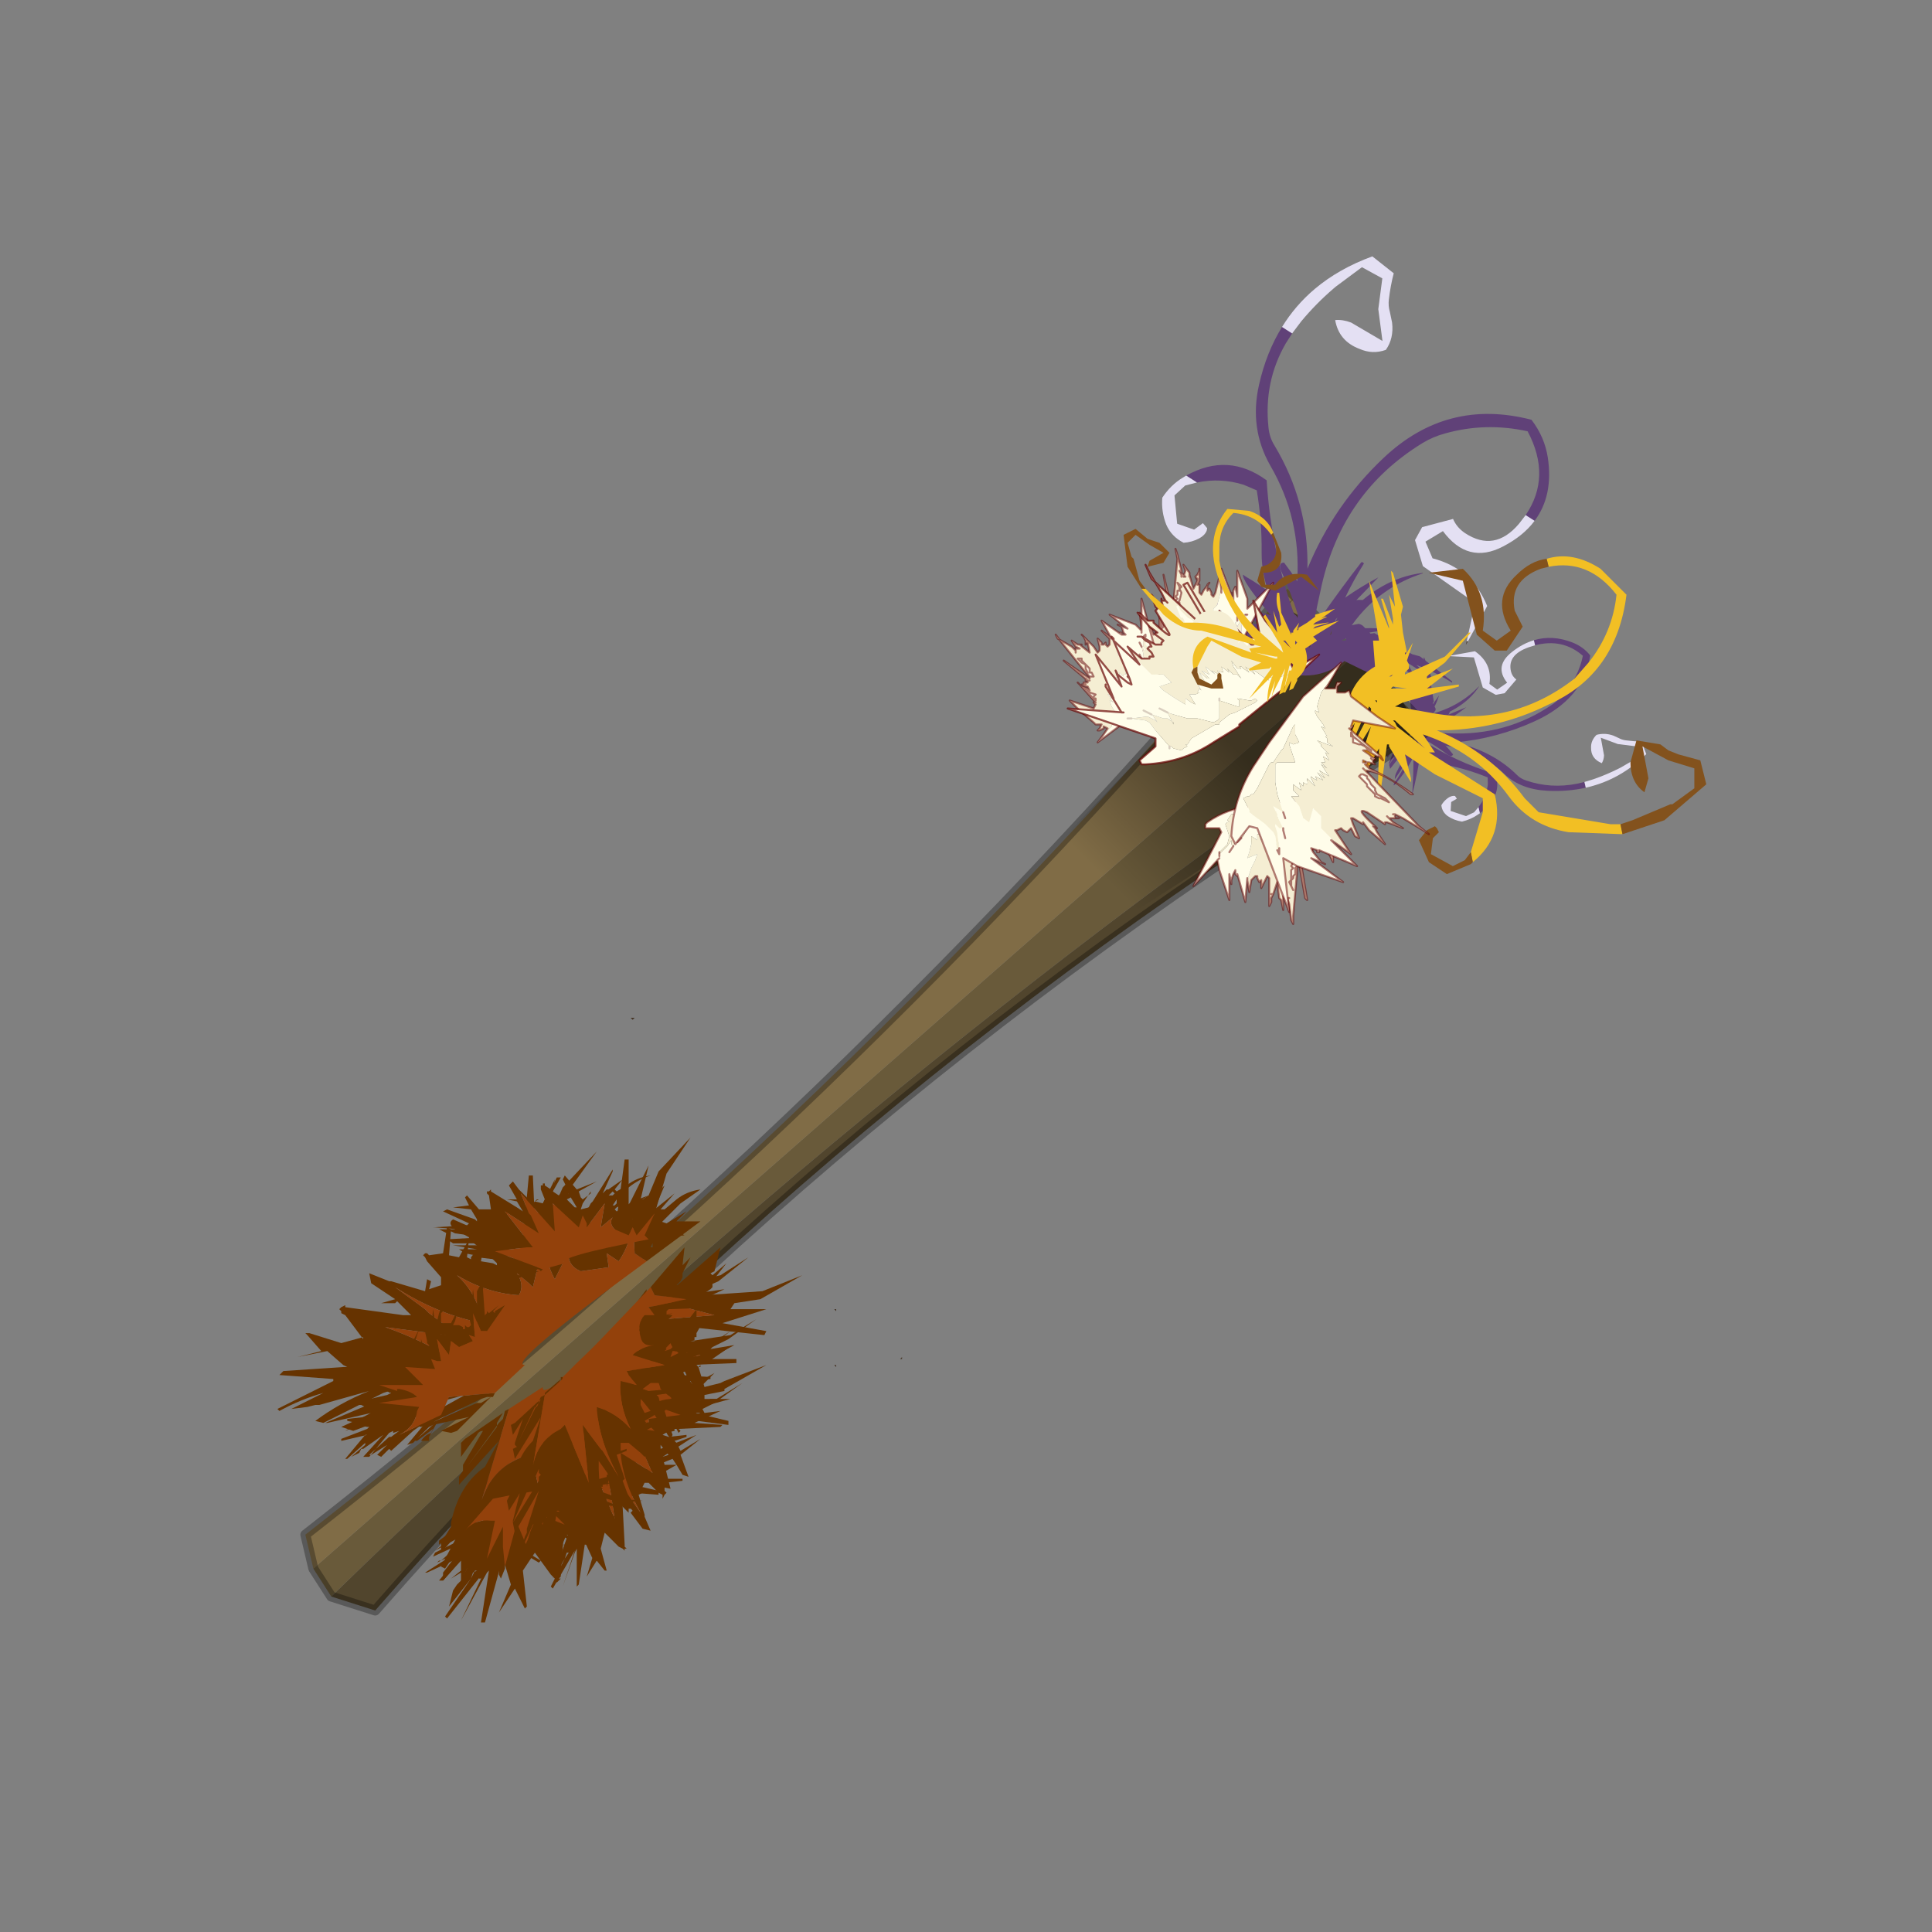 <?xml version="1.0" encoding="UTF-8" standalone="no"?>
<svg xmlns:xlink="http://www.w3.org/1999/xlink" height="440.0px" width="440.0px" xmlns="http://www.w3.org/2000/svg">
  <rect width="100%" height="100%" fill="#808080" stroke="none"/>
  <g transform="matrix(10.0, 0.0, 0.0, 10.0, 0.0, 0.0)">
    <use height="44.0" transform="matrix(0.909, 0.0, 0.0, 0.909, 2.0, 2.0)" width="44.0" xlink:href="#sprite0"/>
  </g>
  <defs>
    <g id="sprite0" transform="matrix(1.0, 0.0, 0.0, 1.0, 0.0, 0.0)">
      <use height="44.0" transform="matrix(1.0, 0.0, 0.0, 1.0, 0.0, 0.0)" width="44.0" xlink:href="#shape0"/>
      <use height="104.45" transform="matrix(-0.011, -0.047, -0.059, 0.014, 39.178, 17.258)" width="87.5" xlink:href="#sprite1"/>
      <use height="26.0" transform="matrix(1.0, 0.0, 0.0, 1.0, 4.75, 12.45)" width="28.95" xlink:href="#shape2"/>
      <use height="104.45" transform="matrix(0.083, 0.053, -0.053, 0.083, 31.187, 3.587)" width="87.5" xlink:href="#sprite1"/>
      <use height="27.05" transform="matrix(1.0, 0.0, 0.0, 1.0, 6.35, 10.55)" width="34.2" xlink:href="#shape3"/>
    </g>
    <g id="shape0" transform="matrix(1.0, 0.0, 0.0, 1.0, 0.0, 0.0)">
      <path d="M44.0 44.0 L0.0 44.0 0.0 0.0 44.0 0.0 44.0 44.0" fill="#43adca" fill-opacity="0.0" fill-rule="evenodd" stroke="none"/>
    </g>
    <g id="sprite1" transform="matrix(1.0, 0.0, 0.0, 1.0, 43.0, 74.25)">
      <use height="104.45" transform="matrix(1.0, 0.0, 0.0, 1.0, -43.0, -74.25)" width="87.5" xlink:href="#shape1"/>
    </g>
    <g id="shape1" transform="matrix(1.0, 0.0, 0.0, 1.0, 43.0, 74.25)">
      <path d="M23.05 -13.2 L23.25 -13.25 23.15 -13.1 23.05 -13.2 M23.05 3.8 L23.25 3.75 23.15 3.9 23.05 3.8 M37.25 9.95 L37.5 10.25 37.25 10.25 37.25 9.95" fill="#463526" fill-rule="evenodd" stroke="none"/>
      <path d="M37.25 10.25 L29.4 9.65 28.75 9.85 43.2 13.25 26.05 13.25 26.05 15.5 18.45 16.35 Q15.6 25.1 5.2 27.65 L4.5 27.5 1.0 30.2 -1.75 30.2 Q0.15 28.25 2.65 26.55 L3.85 25.45 Q-0.35 27.65 -4.7 30.2 L-5.25 30.2 Q-0.35 26.1 4.75 22.25 L5.3 21.85 9.3 18.95 Q8.95 18.45 9.1 17.7 L8.8 17.8 Q9.2 18.55 7.05 19.55 L6.9 19.65 Q6.3 20.35 5.6 20.4 L-5.55 30.2 -7.75 30.2 Q-2.9 25.25 2.15 20.6 -4.1 23.55 -10.0 27.8 -11.6 28.95 -13.5 29.25 -9.75 25.9 -5.65 22.65 -11.05 25.9 -15.9 30.2 L-16.6 30.2 Q-11.2 24.0 -4.35 19.65 -14.15 21.45 -23.5 23.75 -13.55 19.65 -3.65 16.6 L-4.15 16.45 Q-14.6 13.15 -15.15 11.7 L-14.25 11.75 Q-6.5 11.4 1.05 13.1 L2.0 13.25 3.6 14.3 4.45 14.85 Q-0.85 10.05 -7.4 5.75 -9.4 4.4 -8.0 3.5 -2.55 5.5 2.75 8.25 L4.0 9.0 Q4.45 10.95 5.4 12.8 6.0 13.9 6.2 15.05 L7.15 15.35 6.25 13.5 7.4 9.65 Q7.75 1.25 8.5 -7.0 8.55 -7.5 9.25 -7.25 9.3 -2.2 9.9 2.65 11.8 -1.95 14.25 -6.25 L12.65 1.65 13.05 1.3 14.0 0.75 Q14.9 -2.2 16.25 -4.75 18.8 -9.65 23.05 -13.2 L23.15 -13.1 Q19.9 -9.15 18.0 -4.75 15.4 1.1 15.1 7.7 L15.25 7.5 16.4 6.4 17.0 6.25 17.5 6.25 18.4 6.45 Q20.55 4.95 23.05 3.8 L23.15 3.9 19.9 6.8 20.25 6.9 20.75 6.5 21.0 6.25 27.0 6.0 32.05 5.6 34.0 5.0 44.25 5.95 44.5 6.25 Q39.3 6.25 34.4 7.35 L37.7 7.8 Q38.0 7.85 38.25 8.25 34.7 7.95 31.2 8.15 L29.5 8.7 37.25 9.95 37.25 10.25 M10.85 8.55 L11.75 12.65 11.9 12.45 Q11.0 10.3 11.0 8.0 L10.85 8.55 M15.1 12.2 L15.1 12.3 Q15.5 11.95 15.9 11.8 L15.65 11.2 15.1 12.1 15.1 12.2" fill="#604178" fill-rule="evenodd" stroke="none"/>
      <path d="M42.2 -4.75 L42.25 -3.75 41.9 -4.75 42.2 -4.75" fill="#463526" fill-rule="evenodd" stroke="none"/>
      <path d="M42.2 -4.75 L41.9 -4.75 42.2 -4.75" fill="#996600" fill-rule="evenodd" stroke="none"/>
      <path d="M-37.65 -46.75 L-37.65 -43.75 Q-37.15 -32.5 -29.85 -23.35 -28.3 -21.35 -26.1 -20.3 -11.0 -12.8 -2.15 1.6 -5.25 -15.6 -1.0 -32.55 4.4 -54.15 25.5 -61.0 30.7 -59.1 34.2 -55.1 40.6 -47.75 40.0 -39.75 L37.3 -39.75 Q37.65 -51.55 26.25 -58.0 16.0 -54.25 8.85 -46.25 6.7 -43.9 5.3 -41.05 -5.05 -19.7 3.15 3.15 6.8 13.3 11.25 23.25 L5.1 17.5 Q-0.65 16.45 -5.65 13.1 -10.9 9.65 -14.2 4.4 -18.4 -2.35 -23.75 -8.25 L-27.35 -7.65 Q-33.2 -6.05 -37.65 -1.75 L-40.9 -1.75 Q-35.1 -12.55 -23.0 -11.75 -11.9 3.4 3.0 14.55 L2.2 13.05 Q0.95 10.65 -0.65 8.6 L-2.75 5.5 Q-10.4 -8.3 -24.3 -15.45 -33.85 -20.5 -37.7 -31.15 -40.6 -39.15 -40.7 -46.75 L-37.65 -46.75" fill="#604178" fill-rule="evenodd" stroke="none"/>
      <path d="M-37.65 -46.75 L-40.7 -46.75 Q-40.8 -53.2 -38.9 -59.35 -36.5 -67.05 -31.0 -74.25 L-24.1 -73.55 Q-23.1 -70.45 -21.55 -67.25 -20.85 -65.8 -19.65 -64.75 L-17.7 -62.75 Q-15.15 -59.65 -15.3 -56.05 -17.5 -53.2 -21.1 -52.65 -26.6 -51.5 -30.25 -55.5 -28.7 -56.7 -26.5 -57.15 L-17.25 -57.5 -22.5 -63.75 -25.85 -70.9 -31.75 -70.5 -34.7 -62.75 -34.9 -62.1 Q-36.6 -56.5 -37.35 -50.6 L-37.65 -46.75 M-40.9 -1.75 L-37.65 -1.75 -39.75 0.5 -40.7 4.1 -36.25 9.8 -31.8 8.75 -30.8 6.15 -29.2 6.65 -28.95 7.3 Q-28.75 8.55 -29.5 9.9 -30.5 11.7 -32.25 13.0 -35.7 13.35 -38.45 11.5 -41.35 9.4 -43.0 6.25 -42.95 2.4 -41.35 -0.85 L-40.9 -1.75 M37.3 -39.75 L40.0 -39.75 Q39.65 -34.95 36.75 -29.95 31.75 -21.2 21.75 -25.0 L19.45 -20.35 23.25 -17.75 Q33.15 -20.95 41.5 -15.0 L42.2 -4.75 41.9 -4.75 38.5 -14.0 22.25 -14.75 17.0 -19.25 16.75 -23.0 22.25 -29.0 Q24.25 -27.65 26.8 -27.6 35.75 -27.5 37.05 -36.95 L37.3 -39.75" fill="#e4e0f3" fill-rule="evenodd" stroke="none"/>
    </g>
    <g id="shape2" transform="matrix(1.0, 0.0, 0.0, 1.0, -4.75, -12.45)">
      <path d="M31.75 14.2 L33.1 15.55 Q19.5 24.75 6.1 37.8 L5.65 37.1 31.75 14.2" fill="#695a3a" fill-rule="evenodd" stroke="none"/>
      <path d="M33.1 15.55 L33.6 16.1 Q18.6 25.1 7.2 38.15 L6.1 37.8 Q19.5 24.75 33.1 15.55" fill="#51452d" fill-rule="evenodd" stroke="none"/>
      <path d="M5.65 37.1 L5.45 36.25 Q18.9 25.75 30.05 12.55 L31.75 14.2 5.65 37.1" fill="#806c46" fill-rule="evenodd" stroke="none"/>
      <path d="M31.75 14.2 L33.1 15.55 33.6 16.1 Q18.6 25.1 7.2 38.15 L6.1 37.8 5.65 37.1 5.45 36.25 Q18.9 25.75 30.05 12.55 L31.75 14.2 Z" fill="none" stroke="#000000" stroke-linecap="round" stroke-linejoin="round" stroke-opacity="0.302" stroke-width="0.25"/>
      <path d="M29.35 13.6 Q29.55 13.2 29.9 13.1 L30.0 13.0 30.2 12.8 30.05 13.0 30.05 13.05 31.3 13.8 Q32.85 14.85 33.3 16.1 L23.95 22.1 22.85 20.45 28.45 14.6 29.2 13.75 29.35 13.6" fill="url(#gradient0)" fill-rule="evenodd" stroke="none"/>
      <path d="M13.65 23.35 L13.6 23.3 13.7 23.3 13.65 23.35" fill="#463526" fill-rule="evenodd" stroke="none"/>
      <path d="M10.2 32.7 L10.15 32.8 10.0 32.8 9.85 32.85 8.6 33.45 9.75 32.95 9.85 32.95 10.1 32.8 9.25 33.65 9.1 33.7 8.85 33.65 9.45 33.35 9.55 33.3 8.65 33.5 8.55 33.55 8.5 33.5 8.35 33.55 8.1 33.5 9.45 32.75 8.7 32.95 Q8.1 33.55 7.15 33.5 L7.05 33.5 6.65 33.65 6.35 33.55 6.9 33.3 7.1 33.2 6.0 33.45 5.95 33.45 7.25 32.9 7.35 32.85 7.85 32.7 7.65 32.7 7.65 32.65 7.55 32.7 7.55 32.65 7.4 32.7 5.9 33.45 5.7 33.4 Q6.3 32.95 7.05 32.65 L5.8 33.0 5.7 33.0 5.5 33.05 5.1 33.1 5.9 32.7 6.05 32.65 6.15 32.65 6.05 32.65 5.9 32.7 Q5.35 32.85 4.8 33.15 L4.75 33.1 6.15 32.4 4.85 32.7 6.15 32.4 6.15 32.35 4.8 32.25 4.9 32.15 6.4 32.05 6.45 32.05 6.55 32.05 6.5 32.05 6.4 32.0 6.0 31.65 5.25 31.8 5.85 31.65 5.5 31.25 5.45 31.2 5.55 31.2 6.35 31.45 6.9 31.3 6.9 31.35 6.45 30.75 6.35 30.7 6.35 30.65 6.3 30.6 6.35 30.55 6.45 30.5 6.45 30.55 7.9 30.75 8.1 30.75 7.75 30.4 7.7 30.45 7.35 30.45 7.7 30.35 7.1 29.95 7.05 29.7 7.55 29.9 7.6 29.9 8.45 30.15 8.5 29.85 8.6 29.9 8.55 30.1 8.85 30.0 8.85 29.8 8.5 29.4 8.45 29.3 8.4 29.25 8.45 29.2 8.5 29.2 8.55 29.25 8.9 29.2 9.0 28.55 9.1 28.6 9.05 29.25 9.3 29.3 9.55 28.85 9.55 28.8 9.2 28.6 Q9.0 28.45 9.15 28.35 L9.95 28.7 10.65 28.0 10.1 28.75 10.3 28.9 10.45 29.0 10.6 28.55 10.7 28.55 10.5 29.25 10.6 29.4 10.8 29.2 10.85 29.1 10.85 28.95 10.75 28.85 10.8 28.8 10.9 28.85 11.05 27.25 11.15 27.25 11.2 28.35 11.7 27.35 11.6 27.95 11.7 28.0 11.9 27.55 12.75 26.65 12.1 27.55 12.05 27.7 11.9 28.1 12.3 28.3 12.35 28.3 12.45 28.15 13.0 27.6 13.05 27.6 12.55 28.25 12.5 28.4 12.75 28.5 12.85 28.65 12.9 28.8 13.0 28.8 13.0 28.7 13.05 28.7 13.1 28.7 13.05 28.75 13.1 28.85 13.1 28.8 13.2 28.8 13.2 28.7 13.45 26.85 13.55 26.85 13.55 28.0 14.05 27.0 13.85 27.85 13.9 27.85 14.05 27.75 14.3 27.15 15.1 26.3 14.5 27.2 14.1 28.55 14.1 28.5 14.25 28.4 14.35 28.4 14.5 28.45 15.0 28.15 14.65 28.5 14.75 28.4 15.35 28.4 14.0 29.4 13.7 29.2 13.65 28.2 Q13.65 28.9 13.3 29.4 L13.0 29.2 13.05 29.55 12.35 29.65 Q12.0 29.5 12.05 29.15 L11.7 29.85 Q11.45 29.4 11.45 28.8 L11.15 30.05 11.05 29.95 10.75 29.7 Q10.95 30.0 10.8 30.25 10.0 30.2 9.25 29.75 9.75 30.2 9.9 30.95 8.8 30.75 7.7 30.05 L8.45 30.6 8.5 30.65 8.55 30.7 9.35 31.3 7.45 31.05 Q8.45 31.4 9.3 31.95 L9.1 32.1 Q8.65 32.8 7.85 32.9 L10.2 32.7 M11.55 28.1 L11.5 28.25 11.55 28.2 11.6 28.15 11.55 28.1 M12.25 28.85 L12.3 28.85 12.35 28.8 12.4 28.8 12.35 28.8 12.25 28.85 M11.95 28.45 L11.95 28.4 11.8 28.35 11.75 28.65 11.9 28.55 11.95 28.45 M11.9 28.8 L12.0 28.75 12.05 28.8 12.15 28.65 12.05 28.55 11.95 28.6 11.9 28.8 M14.15 28.95 L14.1 29.05 14.15 29.05 14.15 28.95 M9.55 28.85 L9.5 29.3 9.6 29.35 9.6 29.3 9.8 29.05 9.55 28.85 M10.25 29.5 L10.25 29.45 9.9 29.1 9.85 29.4 10.15 29.45 10.25 29.5 M7.2 31.85 L7.25 31.8 7.2 31.85" fill="#663300" fill-rule="evenodd" stroke="none"/>
      <path d="M14.0 29.4 Q10.45 32.0 10.95 32.0 L10.2 32.7 7.85 32.9 Q8.65 32.8 9.1 32.1 L9.3 31.95 Q8.45 31.4 7.45 31.05 L9.35 31.3 8.55 30.7 8.5 30.65 8.45 30.6 7.7 30.05 Q8.8 30.75 9.9 30.95 9.75 30.2 9.25 29.75 10.0 30.2 10.8 30.25 10.95 30.0 10.75 29.7 L11.05 29.95 11.15 30.05 11.45 28.8 Q11.45 29.4 11.7 29.85 L12.05 29.15 Q12.0 29.5 12.35 29.65 L13.05 29.55 13.0 29.2 13.3 29.4 Q13.65 28.9 13.65 28.2 L13.7 29.2 14.0 29.4 M12.05 30.3 L12.05 30.35 12.05 30.3" fill="#93410b" fill-rule="evenodd" stroke="none"/>
      <path d="M20.4 31.85 L20.35 31.85 20.4 31.8 20.4 31.85" fill="#463526" fill-rule="evenodd" stroke="none"/>
      <path d="M10.55 33.1 L10.45 33.15 10.4 33.35 10.3 33.45 9.5 34.55 10.25 33.55 10.25 33.45 10.4 33.2 9.45 33.85 9.35 33.95 9.35 34.3 9.75 33.75 Q9.8 33.65 9.9 33.65 L9.4 34.5 9.4 34.6 9.4 34.65 9.3 34.8 9.3 35.0 10.3 33.9 9.95 34.55 Q9.3 35.0 9.1 35.95 L9.1 36.05 8.85 36.45 8.85 36.7 9.25 36.25 9.35 36.1 8.85 37.05 8.95 37.1 9.7 36.0 9.75 35.9 10.05 35.5 10.0 35.65 10.0 35.7 10.0 35.75 9.9 35.9 8.9 37.2 8.9 37.4 9.9 36.25 9.35 37.4 9.25 37.5 9.15 37.65 9.05 38.05 9.6 37.35 9.65 37.2 9.75 37.15 9.7 37.15 9.6 37.35 8.95 38.3 9.0 38.35 9.95 37.15 9.35 38.4 10.0 37.2 10.05 37.15 9.85 38.45 9.95 38.45 10.35 37.0 10.4 36.95 10.4 36.85 10.4 36.9 10.45 37.0 10.6 37.5 10.3 38.2 10.7 37.6 10.95 38.1 11.0 38.05 10.9 37.15 11.2 36.7 11.6 37.25 11.7 37.35 11.75 37.45 11.85 37.35 11.8 37.35 11.85 37.3 11.85 37.25 11.95 35.85 12.05 35.65 12.25 36.05 12.2 36.05 12.1 36.45 12.3 36.1 12.6 36.75 Q12.7 37.0 12.85 36.85 L12.75 36.35 12.7 36.3 12.65 35.45 12.95 35.4 12.95 35.3 12.7 35.3 12.85 35.1 13.1 35.1 13.4 35.55 13.45 35.6 13.55 35.7 13.55 35.65 13.55 35.6 13.65 35.6 13.6 35.5 13.65 35.2 14.3 35.25 14.3 35.15 13.65 35.0 13.7 34.75 14.2 34.65 14.35 35.05 14.6 35.1 14.4 34.3 15.25 33.75 14.35 34.1 14.25 33.85 14.25 33.75 14.7 33.65 14.7 33.6 14.0 33.55 13.8 33.45 14.1 33.35 14.2 33.35 14.35 33.3 14.4 33.45 14.45 33.4 14.5 33.3 16.05 33.5 16.05 33.4 15.0 33.15 16.1 32.85 15.45 32.85 15.45 32.75 15.95 32.65 15.95 32.6 17.0 32.0 15.95 32.4 15.85 32.45 15.45 32.55 15.3 32.05 15.35 32.05 15.35 32.0 15.3 32.05 15.25 32.0 15.5 31.95 16.15 31.5 15.4 31.85 15.25 31.85 15.2 31.6 15.1 31.45 14.95 31.35 14.95 31.3 15.05 31.3 15.1 31.25 15.1 31.2 15.0 31.2 14.95 31.2 15.0 31.15 15.0 31.05 15.1 31.05 16.95 31.25 17.0 31.15 15.9 30.95 17.0 30.6 16.05 30.6 16.1 30.6 16.2 30.45 16.85 30.35 17.9 29.75 16.9 30.15 15.45 30.25 15.45 30.2 15.6 30.1 15.65 30.05 15.65 30.0 15.65 29.9 16.0 29.45 15.65 29.75 15.6 29.7 15.7 29.65 15.85 29.05 14.6 30.15 14.75 30.5 15.7 30.75 14.45 30.85 14.55 31.15 14.25 31.05 Q13.95 31.3 14.0 31.75 14.1 32.1 14.4 32.1 13.95 32.1 13.65 32.35 14.05 32.65 14.65 32.8 L13.35 32.8 13.35 32.95 13.6 33.25 13.05 33.1 Q12.95 33.9 13.25 34.7 12.85 34.15 12.2 33.8 12.15 34.9 12.6 36.15 L12.2 35.3 12.15 35.25 12.15 35.2 12.2 35.2 12.15 35.2 12.1 35.2 12.1 35.15 Q12.05 34.55 11.7 34.3 11.5 35.1 11.55 36.2 L11.1 34.2 10.9 34.3 Q10.1 34.6 9.85 35.45 L10.55 33.1 M15.35 32.9 L15.2 32.85 15.25 32.85 15.25 32.8 15.35 32.9 M14.8 31.95 L14.75 32.0 14.75 31.95 14.8 31.9 14.8 31.85 14.85 31.9 14.8 31.95 M15.1 32.4 L15.15 32.5 14.8 32.5 14.95 32.4 15.1 32.4 M14.75 32.35 L14.8 32.25 14.75 32.2 14.95 32.15 15.0 32.25 14.9 32.35 14.75 32.35 M15.05 30.1 L14.95 30.15 15.0 30.1 15.05 30.1 M14.15 34.6 L13.75 34.6 13.75 34.45 13.7 34.45 14.05 34.35 14.15 34.6 M13.75 33.8 L13.7 33.8 14.0 34.2 13.7 34.25 13.75 33.95 13.75 33.8 M10.75 36.25 L10.8 36.25 10.75 36.3 10.75 36.25" fill="#663300" fill-rule="evenodd" stroke="none"/>
      <path d="M14.6 30.15 Q11.3 33.05 11.4 32.55 L10.55 33.1 9.85 35.45 Q10.1 34.6 10.9 34.3 L11.1 34.2 11.55 36.2 Q11.5 35.1 11.7 34.3 12.05 34.55 12.1 35.15 L12.1 35.2 12.15 35.2 12.2 35.2 12.15 35.2 12.15 35.25 12.2 35.3 12.6 36.15 Q12.15 34.9 12.2 33.8 12.85 34.15 13.25 34.7 12.95 33.9 13.05 33.1 L13.6 33.25 13.35 32.95 13.35 32.8 14.65 32.8 Q14.05 32.65 13.65 32.35 13.95 32.1 14.4 32.1 14.1 32.1 14.0 31.75 13.95 31.3 14.25 31.05 L14.55 31.15 14.45 30.85 15.7 30.75 14.75 30.5 14.6 30.15 M15.15 30.65 L15.15 30.6 15.15 30.65 M13.2 32.9 L13.2 32.95 13.2 32.9 M13.3 31.8 L13.3 31.85 13.25 31.85 13.3 31.8" fill="#93410b" fill-rule="evenodd" stroke="none"/>
    </g>
    <linearGradient gradientTransform="matrix(-0.002, 0.002, -0.002, -0.002, 26.65, 17.7)" gradientUnits="userSpaceOnUse" id="gradient0" spreadMethod="pad" x1="-819.2" x2="819.2">
      <stop offset="0.0" stop-color="#000000" stop-opacity="0.502"/>
      <stop offset="1.0" stop-color="#000000" stop-opacity="0.0"/>
    </linearGradient>
    <g id="shape3" transform="matrix(1.0, 0.0, 0.0, 1.0, -6.35, -10.55)">
      <path d="M38.4 18.45 L38.45 18.7 37.1 18.65 Q36.15 18.5 35.6 17.75 34.8 16.65 33.45 16.2 L33.75 16.65 33.6 16.65 35.25 17.7 Q35.5 18.75 34.7 19.4 L34.65 19.15 34.95 18.15 34.95 17.8 33.75 17.2 33.0 16.7 33.15 17.3 33.15 17.4 32.6 16.5 32.6 16.45 32.55 16.45 32.3 18.3 32.35 16.55 31.65 17.8 31.65 17.75 32.1 16.7 31.65 17.5 31.75 17.2 32.15 16.0 31.5 17.05 31.5 16.85 32.1 15.7 32.15 15.6 32.15 15.55 32.1 15.5 32.0 15.75 31.95 15.8 31.5 16.8 31.45 16.75 31.75 15.9 31.65 16.05 31.45 16.5 31.4 16.25 31.55 15.9 31.5 15.85 Q31.55 14.9 32.25 14.5 L32.2 13.85 32.35 13.85 32.1 12.35 32.6 13.55 32.6 13.5 32.4 12.8 32.45 12.8 32.7 13.45 32.7 13.3 32.6 12.7 32.75 13.0 32.65 12.1 32.7 12.15 32.95 13.0 32.9 13.2 32.95 13.65 33.05 14.15 33.2 13.9 33.05 14.35 33.1 14.45 33.1 14.5 33.1 14.55 33.0 14.65 33.0 14.7 34.0 14.25 34.6 13.65 34.65 13.65 34.0 14.4 33.6 14.7 33.55 14.75 33.55 14.8 34.2 14.55 33.55 15.05 34.35 14.95 34.35 15.0 32.95 15.4 32.75 15.5 33.6 15.65 Q35.65 16.05 37.25 14.8 L37.6 14.4 Q38.2 13.65 38.3 12.7 37.6 11.8 36.6 12.0 L36.55 11.8 Q37.2 11.6 37.9 12.05 L38.55 12.7 Q38.3 14.7 36.6 15.45 35.3 16.1 33.8 16.1 35.15 16.65 36.0 17.8 L36.35 18.15 38.15 18.45 38.4 18.45 M32.7 15.85 L32.75 15.9 32.8 16.0 33.5 16.55 32.8 15.9 32.75 15.85 32.7 15.85 M32.3 15.4 L32.3 15.35 32.25 15.35 32.3 15.4 M32.7 15.0 L32.65 15.05 33.0 15.05 33.05 15.05 32.7 15.0 M32.7 14.7 L32.6 14.75 32.65 14.75 32.7 14.7 M33.05 14.15 L33.0 14.15 33.0 14.2 33.0 14.25 33.0 14.2 33.05 14.15" fill="#f2bf24" fill-rule="evenodd" stroke="none"/>
      <path d="M38.4 18.45 L38.7 18.35 39.65 17.95 39.7 17.95 40.25 17.55 40.25 17.05 39.6 16.85 38.95 16.5 39.1 17.3 39.0 17.65 Q38.65 17.4 38.65 16.9 L38.8 16.35 39.4 16.45 39.6 16.6 39.85 16.7 40.4 16.85 40.55 17.45 39.5 18.35 38.45 18.7 38.4 18.45 M34.7 19.4 L34.65 19.45 34.05 19.7 33.6 19.4 33.35 18.85 33.55 18.6 33.75 18.5 33.8 18.55 33.85 18.65 33.7 18.8 33.65 19.2 34.2 19.5 34.5 19.35 34.65 19.15 34.7 19.4 M36.6 12.0 L36.4 12.05 Q35.6 12.35 35.75 13.1 L35.95 13.5 35.55 14.1 35.25 14.1 34.8 13.7 34.45 12.35 33.6 12.15 34.45 12.05 Q35.1 12.65 34.95 13.6 L35.3 13.85 35.65 13.6 Q35.15 12.8 35.8 12.2 36.15 11.85 36.55 11.8 L36.6 12.0" fill="#83521d" fill-rule="evenodd" stroke="none"/>
      <path d="M33.6 12.15 L33.55 12.15 33.6 12.15" fill="#463526" fill-rule="evenodd" stroke="none"/>
      <path d="M32.4 12.8 L32.45 12.8 32.4 12.8" fill="#f1f876" fill-rule="evenodd" stroke="none"/>
      <path d="M16.35 30.95 L16.3 30.95 16.35 30.95" fill="#463526" fill-rule="evenodd" stroke="none"/>
      <path d="M11.9 32.3 L11.85 32.3 11.85 32.4 11.8 32.45 11.55 33.0 11.8 32.5 11.8 32.45 11.85 32.35 11.45 32.7 11.45 32.8 11.45 32.9 11.6 32.65 11.65 32.6 11.5 33.0 11.5 33.05 11.5 33.1 11.45 33.15 11.5 33.25 11.85 32.65 11.75 33.0 11.45 33.7 11.45 33.75 11.4 33.95 11.4 34.1 11.55 33.8 11.6 33.75 11.45 34.2 11.45 34.25 11.75 33.65 11.75 33.6 11.85 33.4 11.9 33.5 11.85 33.5 11.8 33.6 11.45 34.25 11.5 34.35 11.85 33.8 11.65 34.3 11.65 34.35 11.6 34.45 11.55 34.65 11.8 34.3 11.8 34.2 11.8 34.3 11.6 34.8 11.6 34.75 11.9 34.2 11.95 34.2 11.75 34.8 11.95 34.15 11.95 34.8 12.0 34.75 12.1 34.1 12.1 34.0 12.15 34.05 12.25 34.25 12.2 34.6 12.3 34.3 12.45 34.55 12.45 34.5 12.35 34.1 12.45 33.9 12.45 33.85 12.7 34.1 12.75 34.1 12.75 34.15 12.8 34.15 12.75 34.15 12.75 34.1 12.8 34.1 12.8 34.05 12.75 33.45 12.75 33.3 12.9 33.5 12.85 33.7 12.9 33.55 13.1 33.75 13.2 33.8 13.1 33.6 13.15 33.55 13.0 33.2 13.15 33.15 13.05 33.15 13.1 33.0 13.2 33.0 13.35 33.15 13.4 33.2 13.45 33.25 13.45 33.2 13.45 33.15 13.45 33.0 13.75 32.95 13.5 32.95 13.45 32.8 13.65 32.7 13.8 32.85 13.85 32.95 13.75 32.55 14.05 32.25 13.7 32.45 13.65 32.35 13.65 32.3 13.8 32.25 13.85 32.2 13.5 32.25 13.4 32.2 13.5 32.15 13.6 32.1 13.65 32.15 13.7 32.2 13.7 32.1 14.45 32.1 14.4 32.05 13.95 32.0 14.4 31.75 14.15 31.8 14.1 31.75 14.3 31.65 14.75 31.35 14.3 31.6 14.25 31.6 14.1 31.65 14.0 31.45 14.05 31.4 14.35 31.15 14.0 31.35 13.95 31.4 13.9 31.3 13.85 31.2 13.75 31.2 13.8 31.15 13.85 31.15 13.85 31.1 13.75 31.1 13.8 31.05 14.65 30.95 14.7 30.95 14.2 30.9 14.65 30.7 14.25 30.8 14.25 30.75 14.3 30.7 14.55 30.6 15.0 30.25 14.55 30.5 13.9 30.65 13.95 30.6 14.0 30.55 13.95 30.55 14.0 30.45 14.15 30.25 13.95 30.4 14.0 30.35 14.0 30.1 13.55 30.7 13.6 30.8 14.05 30.85 13.5 31.0 13.6 31.1 13.45 31.05 Q13.3 31.25 13.4 31.4 L13.6 31.55 Q13.4 31.55 13.3 31.7 L13.7 31.9 13.15 31.95 13.2 32.0 13.3 32.1 13.05 32.15 13.25 32.8 12.7 32.45 13.05 33.5 12.8 33.2 12.8 33.1 12.75 33.1 12.5 32.75 12.6 33.65 12.25 32.75 12.2 32.8 Q11.8 33.0 11.75 33.4 L11.9 32.3 M14.05 31.85 L14.0 31.85 14.0 31.8 14.05 31.85 M13.75 31.5 L13.7 31.45 13.75 31.45 13.75 31.4 13.75 31.5 M13.9 31.65 L13.95 31.7 13.8 31.7 13.9 31.7 13.9 31.65 M13.75 31.65 L13.75 31.6 13.85 31.5 13.9 31.6 13.85 31.6 13.85 31.65 13.75 31.65 M13.75 30.6 L13.7 30.65 13.75 30.6 M13.65 32.7 L13.45 32.7 13.5 32.7 13.45 32.7 13.6 32.65 13.65 32.7 M13.4 32.4 L13.35 32.4 13.4 32.35 13.5 32.55 13.45 32.55 13.4 32.45 13.4 32.4 M12.2 33.7 L12.25 33.7 12.2 33.7" fill="#663300" fill-rule="evenodd" stroke="none"/>
      <path d="M13.55 30.7 L12.25 31.95 11.9 32.3 11.75 33.4 Q11.8 33.0 12.2 32.8 L12.25 32.75 12.6 33.65 12.5 32.75 12.75 33.1 12.8 33.1 12.8 33.2 13.05 33.5 12.7 32.45 13.25 32.8 13.05 32.15 13.3 32.1 13.2 32.0 13.15 31.95 13.7 31.9 13.3 31.7 Q13.4 31.55 13.6 31.55 L13.4 31.4 Q13.3 31.25 13.45 31.05 L13.6 31.1 13.5 31.0 14.05 30.85 13.6 30.8 13.55 30.7" fill="#93410b" fill-rule="evenodd" stroke="none"/>
      <path d="M18.75 32.05 L18.7 32.0 18.75 32.0 18.75 32.05" fill="#463526" fill-rule="evenodd" stroke="none"/>
      <path d="M12.15 33.9 L12.1 33.95 12.1 34.0 12.1 34.05 12.0 34.15 11.55 35.0 11.95 34.2 12.0 34.15 12.1 34.0 11.5 34.55 11.4 34.6 11.5 34.8 11.7 34.45 11.75 34.3 11.55 34.95 11.5 35.05 11.55 35.05 11.45 35.1 11.5 35.25 12.05 34.4 11.9 34.95 Q11.5 35.25 11.5 35.95 L11.5 36.0 11.4 36.3 11.4 36.5 11.6 36.1 11.7 36.0 11.45 36.7 11.5 36.75 11.9 35.9 11.9 35.85 12.05 35.5 12.1 35.65 12.05 35.65 12.05 35.7 12.05 35.8 11.45 36.75 11.5 36.9 12.1 36.05 11.8 36.9 11.8 36.95 11.75 37.1 11.65 37.35 11.95 36.85 12.0 36.7 12.05 36.7 11.95 36.85 11.6 37.55 11.65 37.6 12.2 36.65 11.9 37.55 12.2 36.7 12.25 36.6 12.25 37.55 12.3 37.5 12.45 36.5 12.45 36.45 12.45 36.4 12.45 36.5 12.5 36.5 12.65 36.8 12.5 37.3 12.75 36.9 12.95 37.15 13.0 37.15 12.85 36.6 12.95 36.2 13.3 36.55 13.4 36.6 13.45 36.65 13.45 36.6 13.5 36.6 13.45 36.55 13.45 36.5 13.4 35.55 13.4 35.35 13.65 35.65 13.6 35.7 13.55 35.95 13.6 35.7 13.9 36.1 14.1 36.15 13.95 35.8 13.95 35.75 13.8 35.25 14.0 35.15 14.0 35.1 13.85 35.15 13.95 34.95 14.05 34.95 14.3 35.2 14.4 35.25 14.4 35.35 14.45 35.25 14.5 35.2 14.45 35.15 14.45 34.95 14.9 34.9 14.9 34.85 14.45 34.85 14.4 34.7 14.75 34.5 14.9 34.75 15.05 34.8 14.85 34.25 15.35 33.85 14.85 34.15 14.75 33.95 14.7 33.9 15.0 33.8 15.0 33.75 14.55 33.8 14.4 33.75 14.55 33.65 14.65 33.6 14.75 33.6 14.8 33.7 14.85 33.65 14.8 33.6 15.85 33.55 15.9 33.5 15.2 33.45 15.85 33.15 15.45 33.2 15.4 33.1 15.7 32.95 16.4 32.45 15.75 32.85 15.6 32.85 15.4 32.95 15.2 32.7 15.2 32.65 15.2 32.6 15.35 32.55 15.7 32.2 15.25 32.45 15.2 32.55 15.05 32.35 15.05 32.3 14.95 32.25 14.9 32.15 14.95 32.15 15.05 32.15 15.0 32.1 14.95 32.1 14.9 32.15 14.9 32.05 15.0 32.0 16.25 31.95 16.25 31.85 15.55 31.85 16.2 31.5 15.6 31.6 15.65 31.55 16.05 31.35 16.75 30.85 16.1 31.25 15.1 31.4 15.2 31.4 15.2 31.3 15.25 31.3 15.25 31.2 15.45 30.85 15.25 31.05 15.2 31.05 15.25 31.0 15.25 30.6 14.6 31.45 14.7 31.65 15.35 31.75 14.5 31.95 14.65 32.15 14.45 32.15 Q14.25 32.3 14.35 32.6 L14.65 32.85 Q14.35 32.85 14.15 33.0 L14.85 33.25 14.05 33.35 14.05 33.5 14.2 33.65 13.85 33.6 Q13.85 34.15 14.15 34.7 L13.35 34.2 Q13.4 34.9 13.85 35.7 L13.5 35.2 13.45 35.1 13.45 35.05 13.4 35.05 13.0 34.55 13.2 35.85 12.65 34.55 12.55 34.7 Q12.0 34.95 11.95 35.5 L12.15 33.9 M15.35 33.2 L15.2 33.25 15.25 33.2 15.3 33.2 15.35 33.2 M14.85 32.65 L14.9 32.65 14.9 32.6 14.85 32.65 M15.1 32.9 L15.15 33.0 15.0 33.0 15.05 32.95 15.1 32.9 M14.9 32.9 L14.85 32.9 14.9 32.8 15.0 32.75 15.1 32.85 15.05 32.85 15.0 32.9 14.9 32.9 M14.85 31.4 L14.8 31.4 14.85 31.4 M14.75 34.5 L14.45 34.5 14.4 34.45 14.65 34.35 14.75 34.5 M14.35 34.05 L14.35 34.0 14.55 34.25 14.4 34.3 14.35 34.1 14.35 34.05 M12.6 36.0 L12.65 35.95 12.6 36.0" fill="#663300" fill-rule="evenodd" stroke="none"/>
      <path d="M14.6 31.45 L12.7 33.45 12.15 33.9 11.95 35.5 Q12.0 34.95 12.55 34.7 L12.65 34.55 13.2 35.85 13.0 34.55 13.4 35.05 13.45 35.05 13.45 35.1 13.5 35.2 13.85 35.7 Q13.4 34.9 13.35 34.2 L14.15 34.7 Q13.85 34.15 13.85 33.6 L14.2 33.65 14.05 33.5 14.05 33.35 14.85 33.25 14.15 33.0 Q14.35 32.85 14.65 32.85 L14.35 32.6 Q14.25 32.3 14.45 32.15 L14.65 32.15 14.5 31.95 15.35 31.75 14.7 31.65 14.6 31.45" fill="#93410b" fill-rule="evenodd" stroke="none"/>
      <path d="M14.5 36.8 L14.45 36.8 14.5 36.8" fill="#463526" fill-rule="evenodd" stroke="none"/>
      <path d="M10.15 35.35 L10.1 35.35 10.05 35.4 10.0 35.45 9.45 35.75 9.95 35.45 10.0 35.4 10.1 35.35 9.55 35.4 9.5 35.45 9.5 35.6 9.7 35.45 9.8 35.45 9.45 35.7 9.4 35.75 9.35 35.75 9.3 35.85 9.95 35.6 9.65 35.8 Q9.3 35.85 9.0 36.25 L8.8 36.4 8.8 36.5 9.0 36.35 9.1 36.35 8.7 36.65 9.25 36.35 9.3 36.3 9.5 36.25 9.45 36.3 9.4 36.3 9.4 36.35 8.7 36.7 8.65 36.8 9.3 36.5 8.85 36.9 8.8 36.9 8.75 36.95 8.55 37.05 8.95 36.85 9.05 36.85 9.0 36.85 8.45 37.2 8.5 37.2 9.15 36.9 8.65 37.25 9.15 36.9 9.2 36.9 8.8 37.4 8.9 37.4 9.35 36.9 9.35 36.85 9.4 36.85 9.35 36.85 9.35 36.9 9.35 37.15 9.1 37.35 9.35 37.2 9.35 37.5 9.35 37.45 9.5 37.1 9.7 36.9 9.75 36.9 9.8 37.25 9.8 37.3 9.8 37.35 9.85 37.35 9.9 37.3 10.25 36.75 10.3 36.65 10.3 36.9 10.2 37.0 10.3 36.9 10.3 37.25 10.35 37.35 10.45 37.1 10.45 37.05 10.6 36.7 10.7 36.8 10.75 36.75 10.65 36.7 10.75 36.65 10.85 36.65 10.85 36.85 10.9 36.95 10.9 37.0 10.95 36.95 11.0 36.95 11.0 36.9 11.05 36.8 11.3 36.95 11.35 36.9 11.1 36.75 11.15 36.7 11.35 36.7 11.4 36.7 11.4 36.85 11.45 36.95 11.55 36.55 12.0 36.5 11.55 36.5 11.55 36.35 11.55 36.3 11.75 36.4 11.8 36.35 11.5 36.2 11.5 36.15 11.6 36.1 11.65 36.15 11.7 36.2 11.7 36.25 11.75 36.25 11.75 36.2 12.35 36.55 12.4 36.55 12.0 36.25 12.55 36.35 12.25 36.2 12.3 36.15 12.5 36.2 13.05 36.15 12.55 36.15 12.5 36.1 12.3 36.05 12.35 35.85 12.35 35.8 12.45 35.85 12.8 35.8 12.45 35.75 12.35 35.75 12.4 35.65 12.35 35.55 12.35 35.5 12.35 35.45 12.4 35.5 12.45 35.45 12.4 35.45 12.4 35.4 12.45 35.4 13.2 35.85 13.2 35.8 12.8 35.5 13.35 35.55 12.95 35.4 13.0 35.35 13.35 35.45 13.9 35.4 13.35 35.35 12.8 35.15 12.9 35.1 12.85 35.05 12.9 35.05 12.9 35.0 13.15 34.95 12.95 34.95 13.0 34.95 13.0 34.9 13.2 34.75 12.45 34.95 12.4 35.1 12.75 35.4 Q12.55 35.2 12.2 35.15 L12.25 35.3 12.15 35.2 11.85 35.45 12.0 35.7 11.6 35.65 11.95 36.0 11.45 35.8 11.4 35.85 11.4 36.0 11.25 35.85 Q11.05 36.15 11.0 36.55 L10.75 35.95 10.45 37.05 10.4 36.55 10.4 36.5 10.4 36.05 10.0 36.85 10.2 35.9 10.1 35.9 Q9.7 35.85 9.45 36.15 L10.15 35.35 M12.2 36.2 L12.15 36.15 12.2 36.15 12.2 36.2 M12.15 35.7 L12.2 35.65 12.15 35.7 M12.15 35.95 L12.2 35.95 12.2 36.05 12.05 35.95 12.1 35.95 12.15 35.95 M12.05 35.85 L12.1 35.85 12.1 35.8 12.2 35.8 12.2 35.9 12.1 35.9 12.05 35.85 M12.65 35.0 L12.6 35.0 12.65 34.95 12.65 35.0 M11.4 36.65 L11.2 36.55 11.25 36.5 11.4 36.55 11.4 36.65 M11.35 36.25 L11.4 36.45 11.25 36.4 11.3 36.3 11.35 36.25 M9.6 36.7 L9.65 36.65 9.6 36.7" fill="#663300" fill-rule="evenodd" stroke="none"/>
      <path d="M12.45 34.95 L10.65 35.25 10.15 35.35 9.45 36.15 Q9.7 35.85 10.1 35.9 L10.2 35.9 10.0 36.85 10.4 36.05 10.4 36.5 10.4 36.55 10.45 37.05 10.75 35.95 11.0 36.55 Q11.05 36.15 11.25 35.85 L11.4 36.0 11.4 35.85 11.45 35.8 11.95 36.0 11.6 35.65 12.0 35.7 11.85 35.45 12.15 35.2 12.25 35.3 12.2 35.15 Q12.55 35.2 12.75 35.4 L12.4 35.1 12.45 34.95 M11.6 35.35 L11.55 35.35 11.6 35.35" fill="#93410b" fill-rule="evenodd" stroke="none"/>
      <path d="M18.75 30.65 L18.7 30.6 18.75 30.6 18.75 30.65" fill="#463526" fill-rule="evenodd" stroke="none"/>
      <path d="M11.45 32.75 L11.35 32.8 11.3 32.9 11.3 32.95 11.25 33.0 10.8 33.9 11.2 33.05 11.25 33.05 11.35 32.85 10.7 33.45 10.6 33.5 10.65 33.75 10.9 33.35 10.95 33.2 10.7 33.95 10.7 34.0 10.75 34.05 10.65 34.1 10.7 34.35 11.35 33.3 11.15 33.9 Q10.7 34.35 10.7 35.0 L10.65 35.1 10.5 35.4 10.55 35.65 10.8 35.25 10.85 35.1 10.65 35.9 10.65 35.95 11.1 34.95 11.15 34.95 11.3 34.6 11.3 34.7 11.35 34.75 11.3 34.8 11.3 34.9 10.65 35.95 10.7 36.2 11.3 35.15 11.0 36.1 11.0 36.2 10.95 36.3 10.85 36.65 11.15 36.0 11.25 35.95 11.25 35.85 11.25 35.9 11.2 36.0 10.8 36.85 10.9 36.85 11.45 35.85 11.15 36.85 11.45 35.9 11.5 35.8 11.5 36.9 11.55 36.8 11.75 35.7 11.75 35.6 11.75 35.65 11.8 35.65 11.95 36.0 11.85 36.6 12.05 36.1 12.3 36.45 12.3 36.4 12.15 35.75 12.3 35.35 12.35 35.35 12.7 35.7 12.75 35.75 12.8 35.8 12.8 35.85 12.85 35.8 12.85 35.75 12.9 35.7 12.85 35.65 12.8 34.6 12.8 34.4 13.05 34.75 13.0 34.75 13.0 35.05 13.1 34.75 13.4 35.2 13.55 35.3 13.4 34.9 13.45 34.85 13.25 34.25 13.5 34.15 13.5 34.1 13.35 34.15 13.35 33.95 13.55 33.95 13.85 34.2 13.9 34.25 13.95 34.3 14.0 34.25 14.05 34.25 14.0 34.15 14.0 33.9 14.5 33.9 14.5 33.8 13.95 33.8 13.95 33.65 14.35 33.45 14.35 33.4 14.5 33.7 Q14.6 33.9 14.65 33.75 L14.45 33.15 15.0 32.65 15.0 32.6 14.35 33.0 14.3 32.8 14.25 32.75 14.6 32.7 14.6 32.6 14.05 32.65 13.9 32.6 14.1 32.45 14.2 32.45 14.3 32.45 14.35 32.55 14.4 32.45 14.35 32.45 15.6 32.35 15.6 32.3 14.8 32.25 15.5 31.85 15.1 31.95 15.05 31.85 15.4 31.7 16.1 31.15 15.4 31.6 15.3 31.6 15.0 31.7 14.85 31.35 14.85 31.3 15.0 31.25 15.4 30.85 14.95 31.15 14.8 31.25 14.7 31.05 14.65 30.95 14.5 30.85 14.55 30.85 14.6 30.8 14.65 30.75 14.55 30.75 14.5 30.75 14.5 30.7 14.5 30.65 14.55 30.6 16.0 30.55 16.0 30.5 15.2 30.45 15.95 30.1 15.25 30.2 15.3 30.15 15.35 30.1 15.8 29.9 16.55 29.3 15.85 29.75 14.75 30.0 14.85 29.9 14.9 29.8 14.9 29.7 15.1 29.3 14.85 29.55 14.9 29.5 14.95 29.05 14.1 30.05 14.2 30.25 15.0 30.35 14.05 30.55 14.2 30.75 13.95 30.75 Q13.75 30.95 13.85 31.3 13.9 31.55 14.2 31.5 13.85 31.55 13.65 31.75 L14.45 32.0 13.5 32.15 13.55 32.25 13.75 32.5 13.35 32.4 Q13.3 33.0 13.6 33.6 13.25 33.2 12.75 33.05 12.8 33.9 13.3 34.8 L12.9 34.15 12.85 34.1 12.4 33.5 12.55 34.95 11.95 33.5 11.85 33.6 Q11.25 33.9 11.15 34.55 L11.45 32.75 M14.95 32.0 L14.85 32.0 14.85 31.95 14.9 31.95 14.95 32.0 M14.45 31.35 L14.4 31.4 14.45 31.4 14.45 31.3 14.5 31.25 14.5 31.3 14.45 31.35 M14.75 31.65 L14.8 31.7 14.6 31.8 14.65 31.65 14.75 31.65 M14.45 31.65 L14.5 31.6 14.45 31.55 14.6 31.45 14.65 31.55 14.6 31.6 14.45 31.65 M14.45 29.95 L14.4 29.95 14.45 29.95 M14.3 33.4 L13.95 33.45 14.0 33.45 13.95 33.4 14.2 33.25 14.3 33.4 M13.85 32.9 L13.85 32.85 13.9 32.9 14.1 33.15 13.95 33.2 13.85 33.0 13.85 32.9 M11.95 35.05 L11.95 35.1 11.95 35.05" fill="#663300" fill-rule="evenodd" stroke="none"/>
      <path d="M14.1 30.05 L12.0 32.25 11.45 32.75 11.15 34.55 Q11.25 33.9 11.85 33.6 L11.95 33.5 12.55 34.95 12.4 33.5 12.85 34.1 12.9 34.15 13.3 34.8 Q12.8 33.9 12.75 33.05 13.25 33.2 13.6 33.6 13.3 33.0 13.35 32.4 L13.75 32.5 13.55 32.25 13.5 32.15 14.45 32.0 13.65 31.75 Q13.85 31.55 14.2 31.5 13.9 31.55 13.85 31.3 13.75 30.95 13.95 30.75 L14.2 30.75 14.05 30.55 15.0 30.35 14.2 30.25 14.1 30.05 M14.55 30.3 L14.55 30.35 14.55 30.3 M13.3 31.4 L13.3 31.45 13.3 31.4" fill="#93410b" fill-rule="evenodd" stroke="none"/>
      <path d="M11.4 29.6 L11.35 29.65 11.3 29.6 11.25 29.6 11.2 29.6 10.45 29.6 11.15 29.6 11.2 29.65 11.3 29.65 10.7 29.85 10.65 29.8 10.5 29.75 10.85 29.75 10.95 29.7 10.45 29.6 10.35 29.65 10.4 29.6 10.3 29.6 10.15 29.55 11.05 29.45 10.6 29.4 9.75 29.3 9.7 29.25 9.45 29.2 9.3 29.1 9.65 29.1 9.75 29.1 9.15 29.0 9.95 29.0 10.25 29.0 10.15 29.0 10.1 29.0 10.05 28.95 9.15 28.95 9.0 28.85 9.9 28.8 9.2 28.7 9.1 28.65 9.0 28.7 8.8 28.6 9.3 28.6 9.35 28.65 9.45 28.6 9.4 28.6 9.3 28.6 8.7 28.55 8.65 28.55 9.5 28.5 8.8 28.35 9.5 28.5 9.55 28.45 8.9 28.15 9.0 28.1 9.7 28.35 9.75 28.4 9.75 28.35 9.6 28.1 9.15 28.05 9.55 28.0 9.45 27.8 9.5 27.75 9.8 28.1 10.1 28.1 10.05 27.75 10.0 27.7 10.0 27.65 10.05 27.65 10.1 27.6 10.1 27.65 10.75 28.05 10.9 28.15 10.75 27.9 10.5 27.85 10.75 27.85 10.55 27.5 10.65 27.4 10.8 27.6 11.15 27.95 11.25 27.85 11.3 27.85 11.2 27.9 11.4 27.95 11.45 27.85 11.35 27.6 11.35 27.55 11.35 27.5 11.4 27.5 11.4 27.45 11.45 27.45 11.45 27.5 11.6 27.6 11.75 27.3 11.85 27.3 11.65 27.65 11.8 27.75 12.0 27.55 11.9 27.35 11.95 27.25 12.25 27.6 12.75 27.4 12.3 27.65 12.35 27.8 12.4 27.85 12.6 27.7 12.6 27.65 12.4 27.95 12.35 28.1 12.55 28.05 12.6 27.95 12.65 27.9 12.6 27.85 12.65 27.9 13.15 27.1 13.15 27.15 12.9 27.7 13.4 27.35 13.2 27.6 13.25 27.65 13.5 27.5 Q13.75 27.3 14.1 27.25 13.8 27.35 13.55 27.55 L13.5 27.6 13.35 27.75 13.5 27.95 13.55 27.95 13.5 27.95 13.5 28.0 13.65 27.9 14.05 27.75 13.65 28.0 13.55 28.05 13.65 28.15 13.7 28.25 13.65 28.35 13.7 28.35 13.75 28.3 13.75 28.35 13.8 28.35 13.75 28.35 13.8 28.4 13.85 28.4 14.4 27.55 14.45 27.5 14.2 28.1 14.7 27.7 14.35 28.1 14.4 28.1 14.45 28.1 14.75 27.85 Q15.0 27.65 15.35 27.6 L14.85 27.95 14.3 28.5 14.45 28.45 14.5 28.45 14.5 28.5 14.5 28.55 14.85 28.55 14.6 28.6 14.6 28.55 14.65 28.6 14.7 28.6 14.95 28.75 14.05 28.85 13.95 28.75 14.2 28.2 13.75 28.75 13.65 28.55 13.55 28.75 13.2 28.6 Q13.05 28.45 13.15 28.3 L12.85 28.55 12.95 27.95 12.5 28.55 12.5 28.45 12.4 28.25 12.3 28.55 11.65 27.95 11.7 28.65 10.85 27.7 11.05 28.2 11.1 28.25 11.3 28.7 10.45 28.15 11.15 29.05 11.0 29.05 10.2 29.15 11.4 29.6 M13.15 27.65 L13.05 27.75 13.15 27.75 13.2 27.7 13.15 27.65 M13.2 28.1 L13.25 28.15 13.35 28.1 13.35 28.0 13.25 28.05 13.2 28.1 M13.3 27.95 L13.25 27.95 13.3 27.95 M13.35 28.2 L13.4 28.2 13.35 28.2 M13.25 27.95 L13.25 27.85 13.15 28.0 13.2 28.0 13.25 27.95 M14.25 28.75 L14.2 28.75 14.25 28.75 M12.05 27.6 L11.85 27.75 11.95 27.8 12.05 27.7 12.05 27.6 M12.2 28.05 L12.25 28.05 12.1 27.8 12.0 27.85 12.15 28.0 12.2 28.05" fill="#663300" fill-rule="evenodd" stroke="none"/>
      <path d="M14.05 28.85 Q11.7 29.3 11.95 29.45 L11.4 29.6 10.2 29.15 11.0 29.05 11.15 29.05 10.45 28.15 11.3 28.7 11.1 28.25 11.05 28.2 10.85 27.7 11.7 28.65 11.65 27.95 12.3 28.55 12.4 28.25 12.5 28.45 12.5 28.55 12.95 27.95 12.85 28.55 13.15 28.3 Q13.05 28.45 13.2 28.6 L13.55 28.75 13.65 28.55 13.75 28.75 14.2 28.2 13.95 28.75 14.05 28.85 M12.9 28.9 L12.9 28.85 12.9 28.9" fill="#93410b" fill-rule="evenodd" stroke="none"/>
      <path d="M8.9 28.55 L8.9 28.5 8.9 28.55" fill="#463526" fill-rule="evenodd" stroke="none"/>
      <path d="M8.85 33.25 L8.8 33.3 8.75 33.35 8.7 33.4 8.25 33.85 8.7 33.45 8.8 33.35 8.55 33.8 8.55 33.9 8.35 33.9 Q8.45 33.75 8.6 33.7 L8.65 33.6 8.25 33.9 8.2 33.9 8.15 33.95 8.0 34.0 8.5 33.4 8.15 33.65 7.6 34.15 7.55 34.1 7.35 34.3 7.25 34.25 7.45 34.05 7.5 34.0 7.1 34.25 7.05 34.25 7.55 33.8 7.6 33.8 7.8 33.65 7.65 33.7 7.65 33.65 7.55 33.7 7.05 34.3 6.9 34.3 7.4 33.75 6.9 34.1 6.85 34.1 6.8 34.2 6.6 34.3 6.95 34.0 6.95 33.9 7.0 33.9 6.95 33.9 6.95 33.95 6.5 34.35 6.45 34.35 6.95 33.75 6.45 34.1 6.95 33.75 7.0 33.75 6.35 33.9 6.35 33.85 7.0 33.6 7.05 33.55 7.1 33.55 7.0 33.55 6.8 33.5 6.45 33.65 6.75 33.45 6.5 33.4 6.5 33.35 6.95 33.3 7.15 33.15 6.85 33.0 6.8 33.0 6.75 32.95 6.75 32.9 6.8 32.9 6.85 32.9 7.5 32.75 7.6 32.7 7.35 32.6 7.35 32.65 7.2 32.75 7.35 32.65 7.05 32.5 6.95 32.4 7.2 32.45 7.2 32.4 7.65 32.4 7.65 32.3 7.65 32.25 7.65 32.4 7.75 32.3 7.75 32.15 7.55 32.05 7.5 32.05 7.45 32.0 7.5 31.95 7.5 32.0 7.55 31.95 7.7 31.95 7.65 31.6 7.75 31.9 7.9 31.85 7.9 31.65 7.75 31.6 7.65 31.5 8.1 31.5 8.3 31.1 8.15 31.55 8.3 31.55 8.35 31.6 8.35 31.35 8.45 31.7 8.5 31.75 8.55 31.6 8.55 31.55 8.55 31.5 8.5 31.45 8.5 31.4 8.35 30.7 8.4 30.7 8.6 31.15 8.65 30.6 8.7 30.95 8.75 30.9 8.8 30.7 9.0 30.15 8.9 30.65 8.85 30.7 8.85 30.95 9.1 30.95 9.15 30.85 9.3 30.55 9.2 30.9 9.15 31.0 9.3 31.0 9.4 31.05 9.4 31.1 9.45 31.1 9.45 31.0 9.5 31.05 9.5 31.1 9.5 31.05 9.55 31.05 9.6 31.0 9.4 30.15 9.4 30.1 9.6 30.65 9.65 30.1 9.7 30.5 9.75 30.5 9.75 30.15 10.05 29.6 9.9 30.1 9.95 30.8 9.95 30.75 10.0 30.7 10.0 30.65 10.05 30.7 10.3 30.5 10.15 30.65 10.2 30.7 10.2 30.65 10.45 30.5 10.0 31.15 9.85 31.15 9.65 30.7 9.7 31.3 9.55 31.25 9.65 31.4 9.3 31.55 9.1 31.4 9.05 31.75 8.75 31.35 8.85 31.9 8.75 31.9 8.6 31.85 8.7 32.1 7.95 32.05 8.4 32.5 7.3 32.5 7.75 32.65 7.75 32.6 7.8 32.6 Q8.1 32.65 8.25 32.8 L7.3 32.95 8.3 33.05 8.25 33.15 Q8.2 33.55 7.8 33.75 L8.85 33.25 M8.7 31.0 L8.7 31.05 8.7 31.0 M9.15 31.25 L9.2 31.2 9.15 31.25 M8.95 31.05 L8.85 31.1 8.85 31.25 8.9 31.15 8.95 31.05 M8.95 31.25 L9.0 31.2 9.05 31.25 9.1 31.15 9.0 31.1 8.95 31.15 8.95 31.25 M10.05 31.0 L10.0 31.05 10.05 31.0 M7.95 31.65 L8.0 31.85 8.05 31.85 8.05 31.7 7.95 31.65 M8.3 31.85 L8.35 31.85 8.1 31.75 8.1 31.85 8.25 31.8 8.3 31.85 M7.35 33.35 L7.35 33.4 7.35 33.35" fill="#663300" fill-rule="evenodd" stroke="none"/>
      <path d="M10.0 31.15 Q8.85 32.9 9.05 32.8 L8.85 33.25 7.8 33.75 Q8.2 33.55 8.25 33.15 L8.3 33.05 7.3 32.95 8.25 32.8 Q8.1 32.65 7.8 32.6 L7.75 32.6 7.75 32.65 7.3 32.5 8.4 32.5 7.95 32.05 8.7 32.1 8.6 31.85 8.75 31.9 8.85 31.9 8.75 31.35 9.05 31.75 9.1 31.4 9.3 31.55 9.65 31.4 9.55 31.25 9.7 31.3 9.65 30.7 9.85 31.15 10.0 31.15 M9.3 31.95 L9.25 31.95 9.3 31.95" fill="#93410b" fill-rule="evenodd" stroke="none"/>
      <path d="M29.7 18.1 L29.75 18.15 30.1 18.05 30.2 18.05 30.15 18.1 30.1 18.1 30.05 18.15 29.95 18.3 29.9 18.2 29.9 18.15 29.7 18.45 29.6 18.3 29.5 18.2 29.45 18.25 29.35 18.25 29.2 18.45 29.05 18.55 28.95 18.75 28.9 18.8 28.8 18.65 28.85 18.65 28.85 18.75 28.8 18.8 28.7 19.0 28.65 18.95 28.65 18.9 28.65 18.85 28.55 19.0 28.35 19.2 28.35 19.15 28.5 19.0 28.55 18.95 28.6 18.75 28.5 18.45 28.55 18.4 28.6 18.4 28.55 18.35 28.65 18.2 28.7 18.2 28.8 18.2 28.8 18.25 28.85 18.25 28.9 18.25 29.4 18.2 29.4 18.15 29.45 18.2 29.7 18.1 M31.2 18.0 L31.0 18.05 30.95 18.05 31.05 18.15 31.2 18.15 31.2 18.2 31.15 18.2 31.05 18.2 31.15 18.35 31.2 18.4 31.15 18.45 31.2 19.0 31.2 19.4 30.95 18.9 30.85 18.75 30.75 18.8 30.75 18.85 30.75 18.8 30.7 18.8 30.65 19.5 30.65 19.55 30.65 19.45 30.6 19.25 30.6 19.2 30.55 19.35 30.6 19.4 30.6 19.45 30.55 19.5 30.55 19.45 30.55 19.4 30.55 19.45 30.5 19.5 30.45 19.4 30.45 19.35 30.45 19.4 30.4 19.45 30.55 20.35 30.5 20.3 30.35 19.45 30.3 19.5 30.3 19.6 30.2 20.75 30.2 20.95 30.15 20.85 30.1 20.45 30.05 20.3 30.1 20.3 30.05 20.3 30.05 20.35 30.05 20.4 30.05 20.35 29.95 20.25 29.95 20.35 29.95 20.6 29.9 20.35 29.85 20.3 29.8 19.9 29.7 20.2 29.65 20.3 29.65 20.4 29.6 20.5 29.6 20.15 29.6 20.0 29.6 19.85 29.6 19.8 29.55 19.75 29.5 19.85 29.4 20.05 29.4 19.95 29.4 19.85 29.35 19.9 29.3 19.8 29.3 19.75 29.25 19.75 29.15 19.85 29.1 20.15 29.05 19.85 29.15 19.55 29.25 19.35 29.3 19.2 29.05 19.3 29.1 19.15 29.15 18.95 29.15 18.75 29.3 18.85 29.3 18.7 29.35 18.7 29.4 18.85 29.45 18.75 29.45 18.85 29.5 18.8 29.55 18.8 29.6 18.75 29.6 18.9 29.65 18.85 29.7 18.8 29.65 18.9 29.65 18.95 29.75 18.85 29.75 19.0 29.8 18.9 29.8 19.05 29.85 18.85 29.9 19.05 29.95 18.85 29.95 18.95 29.95 18.8 30.0 18.85 30.05 18.8 30.05 18.85 30.1 18.7 30.1 18.8 30.15 18.65 30.2 18.6 30.2 18.5 30.25 18.7 30.3 18.8 30.3 18.65 30.3 18.6 30.35 18.55 30.4 18.6 30.35 18.5 30.4 18.6 30.45 18.4 30.45 18.5 30.5 18.4 30.55 18.25 30.55 18.15 30.55 18.2 30.65 18.1 30.85 18.05 31.2 18.0 M30.65 18.9 L30.65 18.95 30.65 19.0 30.55 19.0 30.65 19.1 30.6 19.1 30.65 19.2 30.65 19.35 30.65 19.3 30.6 19.1 30.65 18.95 30.65 18.85 30.65 18.9 M30.4 19.45 L30.35 19.45 30.4 19.45 M30.35 19.45 L30.35 19.4 30.35 19.45 M30.3 19.5 L30.25 19.4 30.2 19.4 30.15 19.5 30.2 19.55 30.15 19.6 30.15 19.65 30.15 19.85 30.1 19.9 30.15 20.0 30.2 20.1 30.15 20.0 30.15 19.85 30.2 19.8 30.2 19.75 30.25 19.7 30.25 19.65 30.25 19.55 30.3 19.5 M29.7 20.2 L29.65 20.2 29.7 20.2" fill="#f5eed3" fill-rule="evenodd" stroke="none"/>
      <path d="M29.7 18.1 L29.45 18.2 29.4 18.15 29.4 18.2 28.9 18.25 28.85 18.25 28.8 18.25 28.8 18.2 28.7 18.2 28.65 18.2 28.55 18.35 28.6 18.4 28.55 18.4 28.5 18.45 28.6 18.75 28.55 18.95 28.5 19.0 28.35 19.15 28.35 19.2 28.55 19.0 28.65 18.85 28.65 18.9 28.65 18.95 28.7 19.0 28.8 18.8 28.85 18.75 28.85 18.65 28.8 18.65 28.9 18.8 28.95 18.75 29.05 18.55 29.2 18.45 29.35 18.25 29.45 18.25 29.5 18.2 29.6 18.3 29.7 18.45 29.9 18.15 29.9 18.2 29.95 18.3 30.05 18.15 30.1 18.1 30.15 18.1 30.2 18.05 30.1 18.05 29.75 18.15 29.7 18.1 M29.05 19.85 L29.05 19.8 29.0 20.4 28.8 19.7 28.8 19.75 28.75 19.7 28.75 19.65 28.75 19.6 28.7 19.7 28.65 19.85 28.65 19.95 28.6 19.7 28.6 20.35 28.35 19.6 28.3 19.35 28.35 19.3 27.7 20.0 28.4 18.65 28.35 18.55 28.0 18.55 28.0 18.45 28.05 18.4 Q28.55 18.05 29.15 18.0 L29.65 17.9 29.7 17.9 30.6 17.85 31.45 17.95 31.2 18.0 30.85 18.05 30.65 18.1 30.55 18.2 30.55 18.15 30.55 18.25 30.5 18.4 30.45 18.5 30.45 18.4 30.4 18.6 30.35 18.5 30.4 18.6 30.35 18.55 30.3 18.6 30.3 18.65 30.3 18.8 30.25 18.7 30.2 18.5 30.2 18.6 30.15 18.65 30.1 18.8 30.1 18.7 30.05 18.85 30.05 18.8 30.0 18.85 29.95 18.8 29.95 18.95 29.95 18.85 29.9 19.05 29.85 18.85 29.8 19.05 29.8 18.9 29.75 19.0 29.75 18.85 29.65 18.95 29.65 18.9 29.7 18.8 29.65 18.85 29.6 18.9 29.6 18.75 29.55 18.8 29.5 18.8 29.45 18.85 29.45 18.75 29.4 18.85 29.35 18.7 29.3 18.7 29.3 18.85 29.15 18.75 29.15 18.95 29.1 19.15 29.05 19.3 29.3 19.2 29.25 19.35 29.15 19.55 29.05 19.85 M30.65 18.9 L30.65 18.85 30.65 18.95 30.6 19.1 30.65 19.3 30.65 19.35 30.65 19.2 30.6 19.1 30.65 19.1 30.55 19.0 30.65 19.0 30.65 18.95 30.65 18.9 M30.3 19.5 L30.25 19.55 30.25 19.65 30.25 19.7 30.2 19.75 30.2 19.8 30.15 19.85 30.15 20.0 30.2 20.1 30.15 20.0 30.1 19.9 30.15 19.85 30.15 19.65 30.15 19.6 30.2 19.55 30.15 19.5 30.2 19.4 30.25 19.4 30.3 19.5 M28.6 19.15 L28.7 19.0 28.6 19.15 M28.35 19.2 L28.35 19.25 28.35 19.15 28.35 19.25 28.35 19.2 M28.8 18.9 L28.9 18.8 28.8 18.9" fill="#fffdea" fill-rule="evenodd" stroke="none"/>
      <path d="M29.05 19.85 L29.05 19.8 29.0 20.4 28.8 19.7 28.8 19.75 28.75 19.7 28.75 19.65 28.75 19.6 28.7 19.7 28.65 19.85 28.65 19.95 28.6 19.7 28.6 20.35 28.35 19.6 28.3 19.35 28.35 19.3 27.7 20.0 28.4 18.65 28.35 18.55 28.0 18.55 28.0 18.45 28.05 18.4 Q28.55 18.05 29.15 18.0 L29.65 17.9 29.7 17.9 30.6 17.85 31.45 17.95 31.2 18.0 31.0 18.05 30.95 18.05 31.05 18.15 31.2 18.15 31.2 18.2 31.15 18.2 31.05 18.2 31.15 18.35 31.2 18.4 31.15 18.45 31.2 19.0 31.2 19.4 30.95 18.9 30.85 18.75 30.75 18.8 30.75 18.85 30.75 18.8 30.7 18.8 30.65 19.5 30.7 19.55 30.65 19.55 30.65 19.45 30.6 19.25 30.6 19.2 30.55 19.35 30.6 19.4 30.6 19.45 30.55 19.5 30.55 19.45 30.55 19.4 30.55 19.45 30.5 19.5 30.45 19.4 30.45 19.35 30.45 19.4 30.4 19.45 30.55 20.35 30.5 20.3 30.35 19.45 30.3 19.5 30.3 19.6 30.2 20.75 30.2 20.95 30.15 20.85 30.1 20.45 30.05 20.3 30.1 20.3 30.05 20.3 30.05 20.35 30.05 20.4 30.05 20.35 29.95 20.25 29.95 20.35 29.95 20.6 29.9 20.35 29.85 20.3 29.8 19.9 29.7 20.2 29.65 20.3 29.65 20.4 29.6 20.5 29.6 20.15 29.6 20.0 29.6 19.85 29.6 19.8 29.55 19.75 29.5 19.85 29.4 20.05 29.4 19.95 29.4 19.85 29.35 19.9 29.3 19.8 29.3 19.75 29.25 19.75 29.15 19.85 29.1 20.15 29.05 19.85 M30.65 18.9 L30.65 18.85 30.65 18.95 30.6 19.1 30.65 19.3 30.65 19.35 30.65 19.2 30.6 19.1 30.65 19.1 30.55 19.0 30.65 19.0 30.65 18.95 30.65 18.9 M30.4 19.45 L30.35 19.45 30.4 19.45 M30.35 19.45 L30.35 19.4 30.35 19.45 M30.3 19.5 L30.25 19.55 30.25 19.65 30.25 19.7 30.2 19.75 30.2 19.8 30.15 19.85 30.15 20.0 30.2 20.1 30.15 20.0 30.1 19.9 30.15 19.85 30.15 19.65 30.15 19.6 30.2 19.55 30.15 19.5 30.2 19.4 30.25 19.4 30.3 19.5 M29.7 20.2 L29.65 20.2 29.7 20.2 M28.9 18.8 L28.8 18.9 M28.35 19.15 L28.35 19.25 28.35 19.2 M28.7 19.0 L28.6 19.15" fill="none" stroke="#660000" stroke-linecap="round" stroke-linejoin="round" stroke-opacity="0.502" stroke-width="0.05"/>
      <path d="M27.85 14.25 L27.8 14.25 27.45 14.35 27.4 14.35 27.4 14.3 27.45 14.25 27.5 14.25 27.6 14.1 27.65 14.15 27.65 14.25 27.65 14.2 27.85 13.95 27.95 14.1 28.05 14.15 28.1 14.15 28.15 14.1 28.3 13.95 28.4 13.8 28.5 13.6 28.55 13.55 28.6 13.75 28.65 13.75 28.65 13.6 28.65 13.55 28.8 13.35 28.75 13.4 28.8 13.5 28.85 13.4 29.0 13.2 29.05 13.2 28.9 13.4 28.9 13.45 28.9 13.6 28.9 13.9 28.85 13.95 28.9 13.95 28.8 14.15 28.75 14.1 28.7 14.15 28.7 14.1 28.65 14.1 28.55 14.1 28.15 14.2 28.1 14.25 28.1 14.2 27.85 14.25 M26.45 14.4 L26.6 14.35 26.6 14.4 26.6 14.3 26.55 14.25 26.4 14.25 26.5 14.2 26.6 14.15 26.45 14.1 26.4 14.05 26.45 14.0 26.4 13.5 26.35 13.15 26.65 13.55 26.7 13.7 26.8 13.65 26.8 13.6 26.85 13.6 26.85 13.65 26.85 12.95 26.9 13.05 26.95 13.2 26.95 13.3 26.95 13.15 26.95 13.1 26.95 13.0 27.0 13.1 27.0 13.05 27.0 12.95 27.05 13.05 27.05 13.1 27.1 13.1 27.05 13.1 27.1 13.05 27.1 13.0 27.1 13.05 26.95 12.2 27.15 13.0 27.2 12.95 27.2 12.9 27.3 11.8 27.25 11.55 27.3 11.7 27.4 12.1 27.4 12.2 27.4 12.25 27.4 12.2 27.35 12.1 27.4 12.15 27.5 12.25 27.45 12.25 27.5 12.1 27.45 11.95 27.6 12.15 27.6 12.25 27.6 12.2 27.7 12.55 27.8 12.35 27.8 12.3 27.75 12.25 27.8 12.2 27.85 12.1 27.85 12.05 27.85 12.35 27.8 12.45 27.85 12.45 27.85 12.65 27.9 12.7 27.95 12.6 28.1 12.4 28.05 12.45 28.05 12.5 28.05 12.55 28.05 12.6 28.1 12.55 28.15 12.65 28.15 12.7 28.2 12.75 28.25 12.65 28.35 12.25 28.4 12.55 28.3 12.95 28.2 13.05 28.2 13.2 28.4 13.1 28.4 13.25 28.35 13.45 28.3 13.6 28.2 13.55 28.2 13.7 28.1 13.7 28.1 13.55 28.0 13.65 28.05 13.6 28.0 13.65 27.95 13.65 27.9 13.6 27.9 13.65 27.9 13.45 27.85 13.55 27.8 13.6 27.8 13.55 27.8 13.45 27.8 13.55 27.75 13.4 27.7 13.55 27.7 13.4 27.65 13.5 27.6 13.4 27.6 13.6 27.55 13.5 27.55 13.65 27.5 13.55 27.45 13.65 27.45 13.55 27.4 13.7 27.4 13.6 27.4 13.8 27.35 13.8 27.35 13.9 27.3 13.75 27.25 13.65 27.25 13.75 27.25 13.8 27.2 13.85 27.2 13.95 27.15 13.8 27.1 14.0 27.1 13.9 27.1 14.0 27.0 14.15 27.05 14.2 27.0 14.25 27.0 14.2 26.95 14.3 26.75 14.35 26.45 14.4 M26.9 13.55 L26.95 13.5 26.95 13.45 26.95 13.35 26.9 13.35 26.95 13.25 26.9 13.1 26.85 13.15 26.9 13.3 26.9 13.5 26.85 13.5 26.9 13.6 26.9 13.55 M27.1 13.05 L27.15 13.05 27.1 13.05 M27.15 13.0 L27.15 13.05 27.15 13.0 M27.25 12.95 L27.3 13.0 27.35 12.95 27.35 12.9 27.3 12.9 27.35 12.85 27.4 12.65 27.35 12.55 27.4 12.5 27.3 12.4 27.35 12.5 27.35 12.6 27.3 12.6 27.3 12.7 27.25 12.75 27.3 12.8 27.25 12.85 27.25 12.9 27.2 12.9 27.25 12.95" fill="#f5eed3" fill-rule="evenodd" stroke="none"/>
      <path d="M27.85 14.25 L28.1 14.2 28.1 14.25 28.15 14.2 28.55 14.1 28.65 14.1 28.7 14.1 28.7 14.15 28.75 14.1 28.8 14.15 28.9 13.95 28.85 13.95 28.9 13.9 28.9 13.6 28.9 13.45 28.9 13.4 29.05 13.2 29.0 13.2 28.85 13.4 28.8 13.5 28.75 13.4 28.8 13.35 28.65 13.55 28.65 13.6 28.65 13.75 28.6 13.75 28.55 13.55 28.5 13.6 28.4 13.8 28.3 13.95 28.15 14.1 28.1 14.15 28.05 14.15 27.95 14.1 27.85 13.95 27.65 14.2 27.65 14.25 27.65 14.15 27.6 14.1 27.5 14.25 27.45 14.25 27.4 14.3 27.4 14.35 27.45 14.35 27.8 14.25 27.85 14.25 M28.4 12.55 L28.4 12.65 28.4 12.05 28.65 12.7 28.65 12.65 28.65 12.75 28.7 12.75 28.7 12.85 28.7 12.75 28.7 12.6 28.75 12.5 28.8 12.75 28.8 12.1 29.05 12.8 29.05 13.0 29.05 13.05 29.7 12.4 29.0 13.7 29.05 13.8 29.45 13.75 29.4 13.85 29.35 13.9 28.3 14.4 27.85 14.45 27.0 14.55 26.15 14.45 26.45 14.4 26.75 14.35 26.95 14.3 27.0 14.2 27.0 14.25 27.05 14.2 27.0 14.15 27.1 14.0 27.1 13.9 27.1 14.0 27.15 13.8 27.2 13.95 27.2 13.85 27.25 13.8 27.25 13.75 27.25 13.65 27.3 13.75 27.35 13.9 27.35 13.8 27.4 13.8 27.4 13.6 27.4 13.7 27.45 13.55 27.45 13.65 27.5 13.55 27.55 13.65 27.55 13.5 27.6 13.6 27.6 13.4 27.65 13.5 27.7 13.4 27.7 13.55 27.75 13.4 27.8 13.55 27.8 13.45 27.8 13.55 27.8 13.6 27.85 13.55 27.9 13.45 27.9 13.65 27.9 13.6 27.95 13.65 28.0 13.65 28.05 13.6 28.0 13.65 28.1 13.55 28.1 13.7 28.2 13.7 28.2 13.55 28.3 13.6 28.35 13.45 28.4 13.25 28.4 13.1 28.2 13.2 28.2 13.05 28.3 12.95 28.4 12.55 M26.9 13.55 L26.9 13.6 26.85 13.5 26.9 13.5 26.9 13.3 26.85 13.15 26.9 13.1 26.95 13.25 26.9 13.35 26.95 13.35 26.95 13.45 26.95 13.5 26.9 13.55 M27.25 12.95 L27.2 12.9 27.25 12.9 27.25 12.85 27.3 12.8 27.25 12.75 27.3 12.7 27.3 12.6 27.35 12.6 27.35 12.5 27.3 12.4 27.4 12.5 27.35 12.55 27.4 12.65 27.35 12.85 27.3 12.9 27.35 12.9 27.35 12.95 27.3 13.0 27.25 12.95 M28.8 13.25 L28.8 13.35 28.8 13.25 M29.0 13.2 L29.05 13.2 29.0 13.2 M28.6 13.45 L28.55 13.55 28.6 13.45" fill="#fffdea" fill-rule="evenodd" stroke="none"/>
      <path d="M28.4 12.55 L28.4 12.65 28.4 12.05 28.65 12.7 28.65 12.65 28.65 12.75 28.7 12.75 28.7 12.85 28.7 12.75 28.7 12.6 28.75 12.5 28.8 12.75 28.8 12.1 29.05 12.8 29.05 13.0 29.05 13.05 29.7 12.4 29.0 13.7 29.05 13.8 29.45 13.75 29.4 13.85 29.35 13.9 28.3 14.4 27.85 14.45 27.0 14.55 26.15 14.45 26.45 14.4 26.6 14.35 26.6 14.4 26.6 14.3 26.55 14.25 26.4 14.25 26.5 14.2 26.6 14.15 26.45 14.1 26.4 14.05 26.45 14.0 26.4 13.5 26.35 13.15 26.65 13.55 26.7 13.7 26.8 13.65 26.8 13.6 26.85 13.6 26.85 13.65 26.85 12.95 26.9 13.05 26.95 13.2 26.95 13.3 26.95 13.15 26.95 13.1 26.95 13.0 27.0 13.1 27.0 13.05 27.0 12.95 27.05 13.05 27.05 13.1 27.1 13.1 27.05 13.1 27.1 13.05 27.1 13.0 27.1 13.05 26.95 12.2 27.15 13.0 27.2 12.95 27.2 12.9 27.3 11.8 27.25 11.55 27.3 11.7 27.4 12.1 27.4 12.2 27.4 12.25 27.4 12.2 27.35 12.1 27.4 12.15 27.5 12.25 27.45 12.25 27.5 12.1 27.45 11.95 27.6 12.15 27.6 12.25 27.6 12.2 27.7 12.55 27.8 12.35 27.75 12.25 27.8 12.2 27.85 12.1 27.85 12.05 27.85 12.35 27.8 12.45 27.85 12.45 27.85 12.65 27.9 12.7 27.95 12.6 28.1 12.4 28.05 12.45 28.05 12.5 28.05 12.55 28.05 12.6 28.1 12.55 28.15 12.65 28.15 12.7 28.2 12.75 28.25 12.65 28.35 12.25 28.4 12.55 M26.9 13.55 L26.9 13.6 26.85 13.5 26.9 13.5 26.9 13.3 26.85 13.15 26.9 13.1 26.95 13.25 26.9 13.35 26.95 13.35 26.95 13.45 26.95 13.5 26.9 13.55 M27.1 13.05 L27.15 13.05 27.1 13.05 M27.15 13.0 L27.15 13.05 27.15 13.0 M27.25 12.95 L27.2 12.9 27.25 12.9 27.25 12.85 27.3 12.8 27.25 12.75 27.3 12.7 27.3 12.6 27.35 12.6 27.35 12.5 27.3 12.4 27.4 12.5 27.35 12.55 27.4 12.65 27.35 12.85 27.3 12.9 27.35 12.9 27.35 12.95 27.3 13.0 27.25 12.95 M27.8 12.3 L27.75 12.25 M27.8 12.35 L27.8 12.3 27.8 12.35 M28.55 13.55 L28.6 13.45 M29.05 13.2 L29.0 13.2 M28.8 13.35 L28.8 13.25" fill="none" stroke="#660000" stroke-linecap="round" stroke-linejoin="round" stroke-opacity="0.502" stroke-width="0.05"/>
      <path d="M26.3 15.2 L26.3 15.25 26.1 15.55 26.05 15.55 26.05 15.5 26.05 15.45 26.05 15.3 26.15 15.25 26.2 15.3 26.15 15.0 26.3 15.05 26.4 15.0 26.45 15.0 26.4 14.9 26.45 14.75 26.45 14.6 26.4 14.4 26.4 14.3 26.5 14.4 26.5 14.35 26.45 14.25 26.45 14.2 26.4 14.0 26.45 14.05 26.45 14.1 26.5 14.1 26.45 14.0 26.45 13.75 26.5 13.75 26.5 13.95 26.55 14.0 26.65 14.1 26.8 14.35 26.85 14.35 26.85 14.4 26.9 14.55 26.85 14.55 26.8 14.6 26.75 14.6 26.8 14.6 26.75 14.65 26.5 15.0 26.45 15.05 26.3 15.2 M25.45 16.2 L25.55 16.05 25.45 16.0 25.45 16.05 25.35 16.1 25.3 16.1 25.35 16.05 25.4 15.95 25.3 15.95 25.25 15.95 25.2 15.9 24.85 15.6 24.6 15.35 25.05 15.5 25.2 15.55 25.25 15.45 25.2 15.4 25.25 15.4 24.85 14.95 24.9 15.0 25.05 15.05 25.1 15.1 25.05 15.0 25.0 15.0 24.9 14.95 24.95 14.95 25.0 14.95 24.95 14.95 24.95 14.9 25.0 14.9 25.05 14.9 25.05 14.85 25.0 14.85 25.0 14.8 25.05 14.85 24.45 14.35 25.1 14.8 25.1 14.75 25.0 14.65 24.4 13.9 24.25 13.7 24.3 13.8 24.65 14.0 24.75 14.1 24.75 14.15 24.75 14.1 24.75 14.05 24.7 14.05 24.75 14.05 24.85 14.05 24.75 14.0 24.65 13.85 24.8 13.95 24.9 13.95 24.85 13.95 25.1 14.15 25.05 13.9 25.1 13.9 25.0 13.9 25.0 13.95 25.0 13.85 24.95 13.75 24.9 13.7 25.1 13.9 25.2 14.0 25.3 14.15 25.35 14.1 25.35 14.0 25.3 13.8 25.4 13.9 25.4 13.95 25.45 13.95 25.5 13.9 25.5 13.95 25.55 14.0 25.6 13.95 25.6 13.8 25.4 13.6 25.6 13.75 25.8 14.05 25.8 14.2 25.95 14.3 26.0 14.1 26.05 14.2 26.15 14.35 26.25 14.5 26.15 14.5 26.2 14.6 26.15 14.7 26.1 14.6 26.05 14.7 26.0 14.65 26.0 14.7 25.95 14.7 25.95 14.75 25.85 14.65 25.85 14.75 25.95 14.8 25.85 14.75 25.8 14.7 25.8 14.8 25.75 14.65 25.85 14.8 25.7 14.75 25.8 14.8 25.6 14.75 25.75 14.95 25.7 14.9 25.7 15.0 25.7 14.95 25.7 15.05 25.6 15.0 25.7 15.1 25.6 15.05 25.7 15.2 25.7 15.25 25.75 15.3 25.6 15.2 25.55 15.2 25.6 15.25 25.65 15.3 25.6 15.3 25.7 15.4 25.6 15.35 25.65 15.5 25.6 15.45 25.65 15.5 25.75 15.65 25.75 15.7 25.75 15.75 25.7 15.7 25.7 15.8 25.65 16.0 25.45 16.2 M25.25 15.3 L25.2 15.3 25.2 15.25 25.25 15.2 25.1 15.15 25.05 15.1 25.0 15.05 25.0 15.1 25.05 15.15 25.2 15.3 25.25 15.35 25.25 15.3 M25.05 14.85 L25.1 14.85 25.05 14.85 M25.1 14.75 L25.15 14.75 25.2 14.75 25.15 14.65 25.1 14.65 25.1 14.6 25.1 14.55 24.95 14.4 24.9 14.35 24.9 14.3 24.8 14.3 24.85 14.35 24.9 14.4 25.0 14.45 25.0 14.5 25.0 14.55 25.05 14.65 25.05 14.7 25.1 14.75" fill="#f5eed3" fill-rule="evenodd" stroke="none"/>
      <path d="M26.3 15.2 L26.45 15.05 26.5 15.0 26.75 14.65 26.8 14.6 26.75 14.6 26.8 14.6 26.85 14.55 26.9 14.55 26.85 14.4 26.85 14.35 26.8 14.35 26.65 14.1 26.55 14.0 26.5 13.95 26.5 13.75 26.45 13.75 26.45 14.0 26.5 14.1 26.45 14.1 26.45 14.05 26.4 14.0 26.45 14.2 26.45 14.25 26.5 14.35 26.5 14.4 26.4 14.3 26.4 14.4 26.45 14.6 26.45 14.75 26.4 14.9 26.45 15.0 26.4 15.0 26.3 15.05 26.15 15.0 26.2 15.3 26.15 15.25 26.05 15.3 26.05 15.45 26.05 15.5 26.05 15.55 26.1 15.55 26.3 15.25 26.3 15.2 M25.6 13.75 L25.65 13.8 25.4 13.35 25.9 13.7 25.85 13.65 25.9 13.65 25.9 13.7 26.0 13.7 25.95 13.65 25.9 13.5 25.8 13.45 26.05 13.55 25.6 13.2 26.25 13.45 26.4 13.6 26.4 13.65 26.4 12.8 26.75 14.1 26.9 14.1 27.1 13.85 27.15 13.95 27.15 14.0 26.7 15.0 26.45 15.35 25.9 15.95 25.3 16.4 25.45 16.2 25.65 16.0 25.7 15.8 25.7 15.7 25.75 15.75 25.75 15.7 25.75 15.65 25.65 15.5 25.6 15.45 25.65 15.5 25.6 15.35 25.7 15.4 25.6 15.3 25.65 15.3 25.6 15.25 25.55 15.2 25.6 15.2 25.75 15.3 25.7 15.25 25.7 15.2 25.6 15.05 25.7 15.1 25.6 15.0 25.7 15.05 25.7 14.95 25.7 15.0 25.7 14.9 25.75 14.95 25.6 14.75 25.8 14.8 25.7 14.75 25.85 14.8 25.75 14.65 25.8 14.8 25.8 14.7 25.85 14.75 25.95 14.8 25.85 14.75 25.85 14.65 25.95 14.75 25.95 14.7 26.0 14.7 26.0 14.65 26.05 14.7 26.1 14.6 26.15 14.7 26.2 14.6 26.15 14.5 26.25 14.5 26.15 14.35 26.05 14.2 26.0 14.1 25.95 14.3 25.8 14.2 25.8 14.05 25.6 13.75 M25.25 15.3 L25.25 15.35 25.2 15.3 25.05 15.15 25.0 15.1 25.0 15.05 25.05 15.1 25.1 15.15 25.25 15.2 25.2 15.25 25.2 15.3 25.25 15.3 M25.1 14.75 L25.05 14.7 25.05 14.65 25.0 14.55 25.0 14.5 25.0 14.45 24.9 14.4 24.85 14.35 24.8 14.3 24.9 14.3 24.9 14.35 24.95 14.4 25.1 14.55 25.1 14.6 25.1 14.65 25.15 14.65 25.2 14.75 25.15 14.75 25.1 14.75 M26.35 13.9 L26.4 14.0 26.35 13.9 M26.45 13.75 L26.5 13.7 26.5 13.75 26.5 13.7 26.45 13.75 M26.35 14.2 L26.4 14.3 26.35 14.2" fill="#fffdea" fill-rule="evenodd" stroke="none"/>
      <path d="M25.6 13.75 L25.65 13.8 25.4 13.35 25.9 13.7 25.85 13.65 25.9 13.65 25.9 13.7 26.0 13.7 25.95 13.65 25.9 13.5 25.8 13.45 26.05 13.55 25.6 13.2 26.25 13.45 26.4 13.6 26.4 13.65 26.4 12.8 26.75 14.1 26.9 14.1 27.1 13.85 27.15 13.95 27.15 14.0 26.7 15.0 26.45 15.35 25.9 15.95 25.3 16.4 25.45 16.2 25.55 16.05 25.45 16.0 25.45 16.05 25.35 16.1 25.3 16.1 25.35 16.05 25.4 15.95 25.3 15.95 25.25 15.95 25.2 15.9 24.85 15.6 24.6 15.35 25.05 15.5 25.2 15.55 25.25 15.45 25.2 15.4 25.25 15.4 24.85 14.95 24.8 14.9 24.85 14.95 24.9 15.0 25.05 15.05 25.1 15.1 25.05 15.0 25.0 15.0 24.9 14.95 24.95 14.95 25.0 14.95 24.95 14.95 24.95 14.9 25.0 14.9 25.05 14.9 25.05 14.85 25.0 14.85 25.0 14.8 25.05 14.85 24.45 14.35 25.1 14.8 25.1 14.75 25.0 14.65 24.4 13.9 24.25 13.7 24.3 13.8 24.65 14.0 24.75 14.1 24.75 14.15 24.75 14.1 24.75 14.05 24.7 14.05 24.75 14.05 24.85 14.05 24.75 14.0 24.65 13.85 24.8 13.95 24.9 13.95 24.85 13.95 25.1 14.15 25.05 13.9 25.0 13.95 25.0 13.85 24.95 13.75 24.9 13.7 25.1 13.9 25.2 14.0 25.3 14.15 25.35 14.1 25.35 14.0 25.3 13.8 25.4 13.9 25.4 13.95 25.45 13.95 25.5 13.9 25.5 13.95 25.55 14.0 25.6 13.95 25.6 13.8 25.4 13.6 25.6 13.75 M25.25 15.3 L25.25 15.35 25.2 15.3 25.05 15.15 25.0 15.1 25.0 15.05 25.05 15.1 25.1 15.15 25.25 15.2 25.2 15.25 25.2 15.3 25.25 15.3 M25.05 14.85 L25.1 14.85 25.05 14.85 M25.1 14.75 L25.05 14.7 25.05 14.65 25.0 14.55 25.0 14.5 25.0 14.45 24.9 14.4 24.85 14.35 24.8 14.3 24.9 14.3 24.9 14.35 24.95 14.4 25.1 14.55 25.1 14.6 25.1 14.65 25.15 14.65 25.2 14.75 25.15 14.75 25.1 14.75 M25.0 13.9 L25.0 13.95 M25.05 13.9 L25.1 13.9 25.0 13.9 25.05 13.9 M26.4 14.3 L26.35 14.2 M26.5 13.75 L26.5 13.7 26.45 13.75 M26.4 14.0 L26.35 13.9" fill="none" stroke="#660000" stroke-linecap="round" stroke-linejoin="round" stroke-opacity="0.502" stroke-width="0.05"/>
      <path d="M26.25 14.3 L26.05 14.0 26.4 14.3 26.6 14.3 26.6 14.25 26.7 14.25 26.65 14.15 26.55 14.05 26.6 14.0 26.65 14.0 26.6 13.9 26.5 13.85 26.4 13.75 26.75 13.95 26.9 13.95 26.9 13.9 26.95 13.85 26.75 13.7 26.75 13.65 26.8 13.65 26.6 13.5 26.3 13.15 26.4 13.2 26.55 13.35 26.7 13.35 26.7 13.4 Q27.25 13.9 27.05 13.6 L26.75 13.1 26.8 13.05 26.75 13.0 26.65 12.7 26.8 12.9 27.0 13.05 26.95 13.05 26.9 12.85 26.9 12.8 26.9 12.85 27.0 12.85 27.05 12.9 27.0 12.85 26.9 12.65 26.6 12.15 26.5 11.95 26.65 12.3 27.9 13.45 28.1 13.6 28.1 13.55 28.1 13.6 28.1 13.55 27.45 12.45 27.55 12.4 28.2 13.5 28.25 13.55 28.3 13.6 28.35 13.6 28.3 13.55 28.35 13.55 28.35 13.5 28.25 13.35 28.3 13.4 28.35 13.4 28.35 13.45 28.45 13.45 28.4 13.4 28.4 13.35 28.35 13.35 28.4 13.35 28.45 13.45 28.55 13.5 28.65 13.65 28.65 13.6 28.45 13.3 28.45 13.25 28.45 13.2 29.15 13.95 29.2 13.95 29.25 13.9 29.3 13.9 29.35 13.9 29.35 13.65 29.2 12.85 29.5 13.35 30.0 13.95 30.15 14.0 30.1 14.1 30.1 14.3 30.2 14.25 30.3 14.15 30.35 14.25 Q30.2 14.25 30.2 14.35 L30.15 14.45 30.2 14.55 30.25 14.55 30.5 14.4 30.1 14.7 29.7 14.8 29.6 14.75 29.55 14.8 29.6 14.85 29.5 14.8 29.3 14.65 29.15 14.55 29.25 14.7 29.0 14.5 29.1 14.65 28.95 14.55 29.0 14.6 28.9 14.5 28.85 14.5 28.9 14.55 28.8 14.55 28.65 14.35 28.7 14.5 28.9 14.8 28.8 14.7 28.7 14.7 28.55 14.55 28.6 14.65 28.4 14.5 28.45 14.65 28.3 14.6 28.35 14.7 28.15 14.6 28.25 14.7 28.0 14.5 28.1 14.7 27.9 14.6 28.1 14.8 28.05 14.8 27.85 14.65 28.0 14.9 27.85 14.8 27.9 14.85 28.0 15.0 27.9 14.95 27.75 14.85 27.9 15.1 27.85 15.05 27.8 15.15 27.85 15.15 27.75 15.2 27.8 15.2 27.6 15.2 27.75 15.45 27.65 15.4 27.5 15.3 27.5 15.45 27.25 15.3 26.95 15.1 26.85 15.0 27.15 14.9 26.95 14.7 26.65 14.7 26.25 14.3 M28.25 13.6 L28.25 13.55 28.2 13.5 28.2 13.55 28.25 13.55 28.2 13.55 28.2 13.5 28.25 13.55 28.25 13.6 28.35 13.75 28.25 13.8 28.15 13.6 28.25 13.8 28.35 13.75 28.25 13.6 M28.1 13.6 L28.15 13.6 28.15 13.55 28.1 13.55 28.1 13.6 28.1 13.55 28.1 13.6 M27.3 13.0 L27.4 13.25 27.45 13.25 27.5 13.35 27.5 13.4 27.7 13.6 27.8 13.6 27.9 13.7 28.0 13.75 28.05 13.7 28.0 13.6 27.95 13.55 27.85 13.5 27.75 13.45 27.65 13.35 27.55 13.3 27.5 13.25 27.35 13.1 27.3 13.0 M28.65 13.45 L28.6 13.4 28.7 13.6 28.8 13.7 28.75 13.7 28.8 13.9 28.85 13.85 28.95 13.85 29.0 13.9 29.05 13.95 28.95 13.85 28.75 13.65 28.65 13.45 M28.35 15.35 L28.8 15.5 28.85 15.5 28.85 15.35 28.8 15.3 29.1 15.35 29.15 15.35 29.25 15.3 29.3 15.35 29.25 15.4 28.75 15.65 28.6 15.7 28.35 15.9 28.35 15.95 28.25 15.95 27.65 16.3 27.55 16.45 27.5 16.45 27.55 16.5 27.45 16.55 27.4 16.6 27.2 16.55 27.15 16.5 27.1 16.5 26.75 16.1 26.6 15.9 26.5 15.85 26.15 15.8 26.55 15.75 26.75 15.85 26.8 15.9 26.7 15.75 26.65 15.7 26.95 15.8 27.05 15.8 27.2 15.9 27.2 15.95 27.05 15.65 27.2 15.7 27.55 15.8 27.8 15.8 28.2 15.9 28.3 15.85 28.35 15.8 28.35 15.65 28.35 15.35" fill="#f5eed3" fill-rule="evenodd" stroke="none"/>
      <path d="M26.25 14.3 L26.65 14.7 26.95 14.7 27.15 14.9 26.85 15.0 26.95 15.1 27.25 15.3 27.5 15.45 27.5 15.3 27.65 15.4 27.75 15.45 27.6 15.2 27.8 15.2 27.75 15.2 27.85 15.15 27.8 15.15 27.85 15.05 27.9 15.1 27.75 14.85 27.9 14.95 28.0 15.0 27.9 14.85 27.85 14.8 28.0 14.9 27.85 14.65 28.05 14.8 28.1 14.8 27.9 14.6 28.1 14.7 28.0 14.5 28.25 14.7 28.15 14.6 28.35 14.7 28.3 14.6 28.45 14.65 28.4 14.5 28.6 14.65 28.55 14.55 28.7 14.7 28.8 14.7 28.9 14.8 28.7 14.5 28.65 14.35 28.8 14.55 28.9 14.55 28.85 14.5 28.9 14.5 29.0 14.6 28.95 14.55 29.1 14.65 29.0 14.5 29.25 14.7 29.15 14.55 29.3 14.65 29.5 14.8 29.6 14.85 29.55 14.8 29.6 14.75 29.7 14.8 30.1 14.7 30.5 14.4 30.85 14.2 29.9 15.1 28.85 15.95 28.85 16.0 28.85 15.95 28.85 16.0 28.2 16.4 Q27.45 16.9 26.5 16.95 L26.4 16.95 26.35 16.85 26.75 16.5 26.75 16.3 24.55 15.55 25.95 15.65 25.9 15.65 25.5 15.0 25.7 15.3 25.25 14.2 25.9 15.0 25.75 14.6 25.8 14.7 26.05 14.9 26.15 14.95 26.1 14.8 26.05 14.75 26.1 14.8 25.7 13.85 26.35 14.45 26.25 14.3 M28.65 13.45 L28.75 13.65 28.95 13.85 29.05 13.95 29.0 13.9 28.95 13.85 28.85 13.85 28.8 13.9 28.75 13.7 28.8 13.7 28.7 13.6 28.6 13.4 28.65 13.45 M27.3 13.0 L27.35 13.1 27.5 13.25 27.55 13.3 27.65 13.35 27.75 13.45 27.85 13.5 27.95 13.55 28.0 13.6 28.05 13.7 28.0 13.75 27.9 13.7 27.8 13.6 27.7 13.6 27.5 13.4 27.5 13.35 27.45 13.25 27.4 13.25 27.3 13.0 M27.1 16.5 L27.15 16.5 27.2 16.55 27.4 16.6 27.45 16.55 27.55 16.5 27.5 16.45 27.55 16.45 27.65 16.3 28.25 15.95 28.35 15.95 28.35 15.9 28.6 15.7 28.75 15.65 29.25 15.4 29.3 15.35 29.25 15.3 29.15 15.35 29.1 15.35 28.8 15.3 28.85 15.35 28.85 15.5 28.8 15.5 28.35 15.35 28.35 15.3 28.35 15.35 28.35 15.3 28.35 15.35 28.35 15.65 28.35 15.8 28.3 15.85 28.2 15.9 27.8 15.8 27.55 15.8 27.2 15.7 27.05 15.65 27.2 15.95 27.2 15.9 27.05 15.8 26.95 15.8 26.65 15.7 26.7 15.75 26.8 15.9 26.75 15.85 26.55 15.75 26.15 15.8 26.5 15.85 26.6 15.9 26.75 16.1 27.1 16.5 27.1 16.55 27.1 16.5 27.1 16.55 27.1 16.5 M26.15 15.8 L26.05 15.8 26.15 15.8 26.05 15.8 26.15 15.8 M26.45 15.6 L26.65 15.7 26.45 15.6 M26.85 15.55 L26.95 15.6 27.05 15.65 26.95 15.6 26.85 15.55" fill="#fffdea" fill-rule="evenodd" stroke="none"/>
      <path d="M28.1 13.55 L28.1 13.6 27.9 13.45 26.65 12.3 26.5 11.95 26.6 12.15 26.9 12.65 27.0 12.85 27.05 12.9 27.0 12.85 26.9 12.85 26.9 12.8 26.9 12.85 26.95 13.05 27.0 13.05 26.8 12.9 26.65 12.7 26.75 13.0 26.8 13.05 26.75 13.1 27.05 13.6 Q27.25 13.9 26.7 13.4 L26.7 13.35 26.55 13.35 26.4 13.2 26.3 13.15 26.6 13.5 26.8 13.65 26.75 13.65 26.75 13.7 26.95 13.85 26.9 13.9 26.9 13.95 26.75 13.95 26.4 13.75 26.5 13.85 26.6 13.9 26.65 14.0 26.6 14.0 26.55 14.05 26.65 14.15 26.7 14.25 26.6 14.25 26.6 14.3 26.4 14.3 26.05 14.0 26.25 14.3 M30.5 14.4 L30.25 14.55 30.2 14.55 30.15 14.45 30.2 14.35 Q30.2 14.25 30.35 14.25 L30.3 14.15 30.2 14.25 30.1 14.3 30.1 14.1 30.15 14.0 30.0 13.95 29.5 13.35 29.2 12.85 29.35 13.65 29.35 13.9 29.3 13.9 29.25 13.9 29.2 13.95 29.15 13.95 28.45 13.2 28.4 13.2 28.35 13.1 M28.45 13.25 L28.45 13.3 28.65 13.6 28.65 13.65 28.55 13.5 28.45 13.45 28.4 13.35 28.35 13.35 28.4 13.35 28.4 13.4 28.45 13.45 28.35 13.45 28.35 13.4 28.3 13.4 28.25 13.35 28.35 13.5 28.35 13.55 28.3 13.55 28.35 13.6 28.3 13.6 28.25 13.55 28.2 13.5 28.25 13.55 28.25 13.6 M28.15 13.6 L28.1 13.6 28.1 13.55 27.45 12.45 27.55 12.4 28.2 13.5 28.25 13.55 28.2 13.5 28.2 13.55 28.25 13.55 28.25 13.6 M28.45 13.25 L28.4 13.2 M28.1 13.6 L28.1 13.55 28.1 13.6 28.1 13.55 28.15 13.55 28.15 13.6 M28.1 13.55 L28.1 13.6 M28.85 15.95 L28.85 16.0 28.2 16.4 Q27.45 16.9 26.5 16.95 L26.4 16.95 26.35 16.85 26.75 16.5 26.75 16.3 24.55 15.55 25.95 15.65 25.9 15.65 25.5 15.0 25.5 14.95 25.5 15.0 25.7 15.3 25.25 14.2 25.9 15.0 25.75 14.6 25.8 14.7 26.05 14.9 26.15 14.95 26.1 14.8 26.05 14.75 26.1 14.8 25.7 13.85 25.7 13.8 25.65 13.75 25.7 13.85 26.35 14.45 26.25 14.3 M30.5 14.4 L30.85 14.2 29.9 15.1 28.85 15.95 M26.4 13.75 L26.3 13.75 M26.7 13.4 L26.7 13.35 M26.75 13.7 L26.75 13.65 26.75 13.7" fill="none" stroke="#660000" stroke-linecap="round" stroke-linejoin="round" stroke-opacity="0.69" stroke-width="0.05"/>
      <path d="M27.3 13.0 L27.4 13.25 27.45 13.25 27.5 13.35 27.5 13.4 27.7 13.6 27.8 13.6 27.9 13.7 28.0 13.75 28.05 13.7 28.0 13.6 27.95 13.55 27.85 13.5 27.75 13.45 27.65 13.35 27.55 13.3 27.5 13.25 27.35 13.1 27.3 13.0 M28.65 13.45 L28.6 13.4 28.7 13.6 28.8 13.7 28.75 13.7 28.8 13.9 28.85 13.85 28.95 13.85 29.0 13.9 29.05 13.95 28.95 13.85 28.75 13.65 28.65 13.45" fill="none" stroke="#fffdea" stroke-linecap="round" stroke-linejoin="round" stroke-width="0.05"/>
      <path d="M28.25 13.6 L28.35 13.75 28.25 13.8 28.15 13.6" fill="none" stroke="#f5eed3" stroke-linecap="round" stroke-linejoin="round" stroke-width="1.0"/>
      <path d="M27.1 16.5 L27.1 16.55 27.1 16.5 M26.15 15.8 L26.05 15.8 26.15 15.8 M26.65 15.7 L26.45 15.6 M28.35 15.35 L28.35 15.3 28.35 15.35 M27.05 15.65 L26.95 15.6 26.85 15.55" fill="none" stroke="#d9cebf" stroke-linecap="round" stroke-linejoin="round" stroke-width="0.05"/>
      <path d="M30.2 16.0 L30.25 15.95 30.25 16.0 30.25 16.05 30.25 16.2 30.35 16.4 30.2 16.45 30.1 16.4 30.1 16.45 30.25 16.9 29.95 16.9 29.8 16.9 29.75 16.95 29.75 17.1 29.75 17.4 29.8 17.7 29.9 18.0 29.95 18.15 29.7 18.0 29.8 18.2 29.8 18.25 29.95 18.55 29.85 18.55 29.75 18.45 29.75 18.5 29.8 18.65 29.85 19.05 29.8 19.1 29.75 18.75 29.7 18.65 29.5 18.45 29.1 18.15 29.1 18.1 28.95 17.8 29.05 17.75 29.1 17.75 29.15 17.7 29.2 17.7 29.3 17.55 29.6 16.95 29.65 16.9 29.7 16.9 29.9 16.6 29.95 16.55 30.2 16.0 M31.2 14.75 L31.05 15.0 31.0 15.05 31.2 15.05 31.25 15.05 31.3 14.9 31.4 14.9 31.3 15.0 31.3 15.15 31.5 15.15 31.6 15.1 31.65 15.25 32.3 15.75 32.75 16.05 31.95 15.9 31.7 15.85 31.65 16.0 31.7 16.0 31.65 16.05 31.6 16.05 32.4 16.75 32.35 16.75 32.3 16.75 32.05 16.6 31.95 16.6 32.1 16.7 32.15 16.75 32.25 16.8 32.25 16.85 32.25 16.8 32.2 16.85 32.15 16.8 32.2 16.85 32.2 16.9 32.25 16.95 32.1 16.9 32.05 16.9 31.95 16.85 31.95 16.9 32.05 16.9 32.05 16.95 32.1 17.0 32.1 17.05 Q32.65 17.3 33.2 17.7 L33.15 17.7 Q32.5 17.15 32.0 17.1 L32.05 17.15 32.15 17.25 33.35 18.5 33.6 18.7 33.45 18.6 32.95 18.3 32.75 18.2 32.7 18.2 32.75 18.2 32.75 18.3 32.85 18.3 32.75 18.3 32.6 18.3 32.55 18.25 32.7 18.4 32.95 18.55 32.55 18.4 32.5 18.4 32.5 18.45 32.05 18.15 Q31.7 18.0 32.25 18.5 L32.2 18.5 32.25 18.55 32.3 18.65 32.4 18.8 32.5 18.95 32.1 18.6 31.95 18.4 31.95 18.45 31.7 18.3 31.65 18.3 31.7 18.45 31.85 18.8 31.75 18.75 31.7 18.65 31.65 18.55 31.6 18.6 31.55 18.65 31.45 18.6 31.4 18.55 31.3 18.6 31.25 18.6 31.35 18.75 31.65 19.2 31.3 18.95 30.9 18.55 30.9 18.25 30.7 18.05 30.6 18.4 30.45 18.3 30.35 18.0 30.15 17.75 30.35 17.75 30.2 17.6 30.2 17.45 30.4 17.6 30.35 17.4 30.4 17.45 30.45 17.5 30.45 17.4 Q30.6 17.5 30.55 17.35 L30.55 17.3 30.75 17.5 30.65 17.3 30.65 17.25 30.7 17.3 30.8 17.35 30.75 17.25 30.95 17.35 30.8 17.15 31.0 17.3 30.85 17.1 31.1 17.25 30.9 16.95 31.05 17.05 30.9 16.9 31.0 16.9 30.95 16.75 31.1 16.85 31.0 16.65 31.1 16.7 30.9 16.5 30.9 16.45 30.8 16.35 31.05 16.45 31.2 16.5 31.05 16.4 31.05 16.3 31.0 16.25 31.05 16.25 30.9 16.15 31.05 16.25 30.9 16.0 31.0 16.05 30.95 15.95 30.8 15.75 30.75 15.65 30.75 15.6 30.85 15.65 30.8 15.5 30.9 15.15 31.2 14.75 M31.65 16.15 L31.65 16.25 31.7 16.25 31.7 16.3 31.7 16.4 31.85 16.45 31.9 16.45 32.0 16.5 32.15 16.65 32.15 16.6 31.95 16.45 31.7 16.25 31.65 16.15 M32.05 16.95 L32.0 16.95 32.05 17.0 32.1 17.05 32.05 16.95 M32.0 17.1 L31.95 17.05 32.0 17.1 M31.95 17.2 L31.9 17.2 31.85 17.25 31.95 17.35 32.05 17.45 32.05 17.5 32.25 17.7 32.25 17.75 32.35 17.8 32.4 17.8 32.6 17.9 32.5 17.8 32.3 17.7 32.25 17.6 32.25 17.55 32.15 17.45 32.1 17.35 32.05 17.3 32.05 17.25 31.95 17.2" fill="#f5eed3" fill-rule="evenodd" stroke="none"/>
      <path d="M30.2 16.0 L29.95 16.55 29.9 16.6 29.7 16.9 29.65 16.9 29.6 16.95 29.3 17.55 29.2 17.7 29.15 17.7 29.1 17.75 29.05 17.75 28.95 17.8 29.1 18.1 29.1 18.15 29.5 18.45 29.7 18.65 29.75 18.75 29.8 19.1 29.85 19.05 29.8 18.65 29.75 18.5 29.75 18.45 29.85 18.55 29.95 18.55 29.8 18.25 29.8 18.2 29.7 18.0 29.95 18.15 29.9 18.0 29.8 17.7 29.75 17.4 29.75 17.1 29.75 16.95 29.8 16.9 29.95 16.9 30.25 16.9 30.1 16.45 30.1 16.4 30.2 16.45 30.35 16.4 30.25 16.2 30.25 16.05 30.25 16.0 30.25 15.95 30.2 16.0 M31.3 18.95 L31.15 18.85 31.8 19.5 30.85 19.1 30.85 19.15 30.8 19.15 30.8 19.1 30.65 19.05 30.7 19.15 30.9 19.4 31.0 19.45 30.65 19.3 31.45 19.9 30.3 19.5 29.95 19.3 30.1 20.65 29.3 18.55 29.1 18.5 28.75 18.95 28.7 18.85 28.65 18.75 Q28.7 17.8 29.2 17.0 L29.6 16.4 30.45 15.25 31.4 14.4 31.2 14.75 30.9 15.15 30.8 15.5 30.85 15.65 30.75 15.6 30.75 15.65 30.8 15.75 30.95 15.95 31.0 16.05 30.9 16.0 31.05 16.25 30.9 16.15 31.05 16.25 31.0 16.25 31.05 16.3 31.05 16.4 31.2 16.5 31.05 16.45 30.8 16.35 30.9 16.45 30.9 16.5 31.1 16.7 31.0 16.65 31.1 16.85 30.95 16.75 31.0 16.9 30.9 16.9 31.05 17.05 30.9 16.95 31.1 17.25 30.85 17.1 31.0 17.3 30.8 17.15 30.95 17.35 30.75 17.25 30.8 17.35 30.7 17.3 30.65 17.25 30.65 17.3 30.75 17.5 30.55 17.3 30.55 17.35 Q30.6 17.5 30.45 17.4 L30.45 17.5 30.4 17.45 30.35 17.4 30.4 17.6 30.2 17.45 30.2 17.6 30.35 17.75 30.15 17.75 30.35 18.0 30.45 18.3 30.6 18.4 30.7 18.05 30.9 18.25 30.9 18.55 31.3 18.95 M31.65 16.15 L31.7 16.25 31.95 16.45 32.15 16.6 32.15 16.65 32.0 16.5 31.9 16.45 31.85 16.45 31.7 16.4 31.7 16.3 31.7 16.25 31.65 16.25 31.65 16.15 M31.95 17.2 L32.05 17.25 32.05 17.3 32.1 17.35 32.15 17.45 32.25 17.55 32.25 17.6 32.3 17.7 32.5 17.8 32.6 17.9 32.4 17.8 32.35 17.8 32.25 17.75 32.25 17.7 32.05 17.5 32.05 17.45 31.95 17.35 31.85 17.25 31.9 17.2 31.95 17.2 M29.85 19.05 L29.85 19.2 29.8 19.1 29.85 19.2 29.85 19.05 M30.0 18.3 L29.95 18.15 30.0 18.3 M30.0 18.8 L29.95 18.6 29.95 18.55 29.95 18.6 30.0 18.8" fill="#fffdea" fill-rule="evenodd" stroke="none"/>
      <path d="M31.3 18.95 L31.15 18.85 31.8 19.5 30.85 19.1 30.85 19.15 30.8 19.15 30.8 19.1 30.65 19.05 30.7 19.15 30.9 19.4 31.0 19.45 30.65 19.3 31.45 19.9 30.3 19.5 29.95 19.3 30.1 20.65 29.3 18.55 29.1 18.5 28.75 18.95 28.7 18.85 28.65 18.75 Q28.7 17.8 29.2 17.0 L29.6 16.4 30.45 15.25 31.4 14.4 31.2 14.75 31.05 15.0 31.0 15.05 31.2 15.05 31.25 15.05 31.3 14.9 31.4 14.9 31.3 15.0 31.3 15.15 31.5 15.15 31.6 15.1 31.65 15.25 32.3 15.75 32.75 16.05 31.95 15.9 31.7 15.85 31.65 16.0 31.7 16.0 31.65 16.05 31.6 16.05 32.4 16.75 32.45 16.85 32.35 16.75 32.3 16.75 32.05 16.6 31.95 16.6 32.1 16.7 32.15 16.75 32.25 16.8 32.25 16.85 32.25 16.8 32.2 16.85 32.15 16.8 32.2 16.85 32.2 16.9 32.25 16.95 32.1 16.9 32.05 16.9 31.95 16.85 31.95 16.9 32.05 16.9 32.05 16.95 32.1 17.0 32.1 17.05 Q32.65 17.3 33.2 17.7 L33.15 17.7 Q32.5 17.15 32.0 17.1 L32.05 17.15 32.15 17.25 33.35 18.5 33.6 18.7 33.45 18.6 32.95 18.3 32.75 18.2 32.7 18.2 32.75 18.2 32.75 18.3 32.85 18.3 32.75 18.3 32.6 18.3 32.55 18.25 32.7 18.4 32.95 18.55 32.55 18.4 32.5 18.4 32.5 18.45 32.05 18.15 Q31.7 18.0 32.25 18.5 L32.3 18.55 32.25 18.55 32.3 18.65 32.4 18.8 32.5 18.95 32.1 18.6 31.95 18.4 31.95 18.45 31.7 18.3 31.65 18.3 31.7 18.45 31.85 18.8 31.75 18.75 31.7 18.65 31.65 18.55 31.6 18.6 31.55 18.65 31.45 18.6 31.4 18.55 31.3 18.6 31.25 18.6 31.35 18.75 31.65 19.2 31.3 18.95 M31.65 16.15 L31.7 16.25 31.95 16.45 32.15 16.6 32.15 16.65 32.0 16.5 31.9 16.45 31.85 16.45 31.7 16.4 31.7 16.3 31.7 16.25 31.65 16.25 31.65 16.15 M32.05 17.0 L32.05 16.95 32.0 16.95 32.05 17.0 32.1 17.05 32.05 16.95 M32.0 17.1 L31.95 17.05 32.0 17.1 M31.95 17.2 L32.05 17.25 32.05 17.3 32.1 17.35 32.15 17.45 32.25 17.55 32.25 17.6 32.3 17.7 32.5 17.8 32.6 17.9 32.4 17.8 32.35 17.8 32.25 17.75 32.25 17.7 32.05 17.5 32.05 17.45 31.95 17.35 31.85 17.25 31.9 17.2 31.95 17.2 M32.25 18.55 L32.25 18.5 32.2 18.5 32.25 18.55 M29.95 18.55 L29.95 18.6 30.0 18.8 M29.95 18.15 L30.0 18.3 M29.8 19.1 L29.85 19.2 29.85 19.05" fill="none" stroke="#660000" stroke-linecap="round" stroke-linejoin="round" stroke-opacity="0.502" stroke-width="0.05"/>
      <path d="M26.5 12.55 L26.4 12.55 26.95 13.2 Q27.4 13.6 27.9 13.6 L29.4 14.0 29.1 14.05 29.15 14.15 28.05 13.75 Q27.6 14.0 27.7 14.55 L27.8 14.5 28.05 14.0 28.15 13.85 28.9 14.25 29.4 14.4 29.1 14.55 29.1 14.6 29.6 14.55 29.65 14.5 29.65 14.55 29.1 15.3 29.7 14.7 Q29.55 15.0 29.55 15.4 L29.75 14.85 29.65 15.3 29.7 15.15 30.0 14.55 29.85 15.2 29.95 15.15 30.1 14.5 30.15 14.4 30.2 14.45 30.15 14.6 30.1 14.6 29.95 15.15 30.0 15.15 30.2 14.75 30.15 14.85 30.1 15.1 30.2 15.05 30.3 14.85 30.3 14.8 Q30.65 14.5 30.5 14.05 L30.8 13.85 30.7 13.75 31.35 13.35 30.7 13.55 30.75 13.5 31.1 13.4 31.05 13.4 30.7 13.45 30.75 13.4 31.05 13.25 31.0 13.25 30.9 13.3 31.25 13.05 30.75 13.2 30.75 13.25 30.55 13.4 30.3 13.55 30.35 13.4 30.2 13.6 30.2 13.65 30.15 13.65 30.15 13.7 29.9 13.15 29.85 12.65 29.8 12.65 Q29.75 12.9 29.85 13.15 L29.9 13.45 29.85 13.5 29.7 13.1 29.8 13.65 29.5 13.2 29.45 13.25 29.9 14.0 29.95 14.15 29.55 13.8 Q28.55 12.95 28.35 11.85 L28.35 11.5 Q28.35 11.0 28.7 10.65 29.3 10.7 29.65 11.2 L29.7 11.15 Q29.55 10.75 29.1 10.6 L28.55 10.55 Q27.95 11.3 28.35 12.35 28.65 13.2 29.25 13.85 28.5 13.4 27.7 13.4 L27.45 13.4 26.6 12.65 26.5 12.55 M29.8 14.25 L29.8 14.3 29.75 14.3 29.25 14.15 29.75 14.25 29.8 14.25 M30.15 14.05 L30.0 13.85 29.95 13.85 30.15 14.05 M30.25 13.85 L30.3 13.9 30.25 13.95 30.25 13.85 M30.3 13.55 L30.35 13.55 30.3 13.6 30.3 13.55" fill="#f2bf24" fill-rule="evenodd" stroke="none"/>
      <path d="M26.5 12.55 L26.35 12.35 26.2 11.8 26.15 11.75 26.05 11.4 26.25 11.2 26.6 11.45 26.95 11.65 26.6 11.85 26.55 12.0 26.95 11.9 27.1 11.65 26.85 11.4 26.7 11.35 26.55 11.3 26.25 11.05 25.95 11.2 26.05 12.0 26.4 12.55 26.5 12.55 M27.7 14.55 L27.65 14.65 27.8 14.95 28.15 15.05 28.45 15.05 28.4 14.8 28.4 14.7 28.35 14.65 28.3 14.7 28.3 14.8 28.15 14.95 27.85 14.8 27.8 14.65 27.8 14.5 27.7 14.55 M29.65 11.2 L29.7 11.3 Q29.9 11.75 29.55 11.95 L29.4 12.0 29.3 12.35 29.4 12.5 29.75 12.6 30.4 12.25 30.85 12.6 30.55 12.2 Q30.0 12.1 29.75 12.45 L29.5 12.45 29.45 12.15 Q29.95 12.15 29.9 11.65 L29.7 11.15 29.65 11.2" fill="#83521d" fill-rule="evenodd" stroke="none"/>
      <path d="M30.85 12.6 L30.9 12.65 30.85 12.6" fill="#463526" fill-rule="evenodd" stroke="none"/>
      <path d="M31.1 13.4 L31.05 13.4 31.1 13.4" fill="#f1f876" fill-rule="evenodd" stroke="none"/>
    </g>
  </defs>
</svg>
